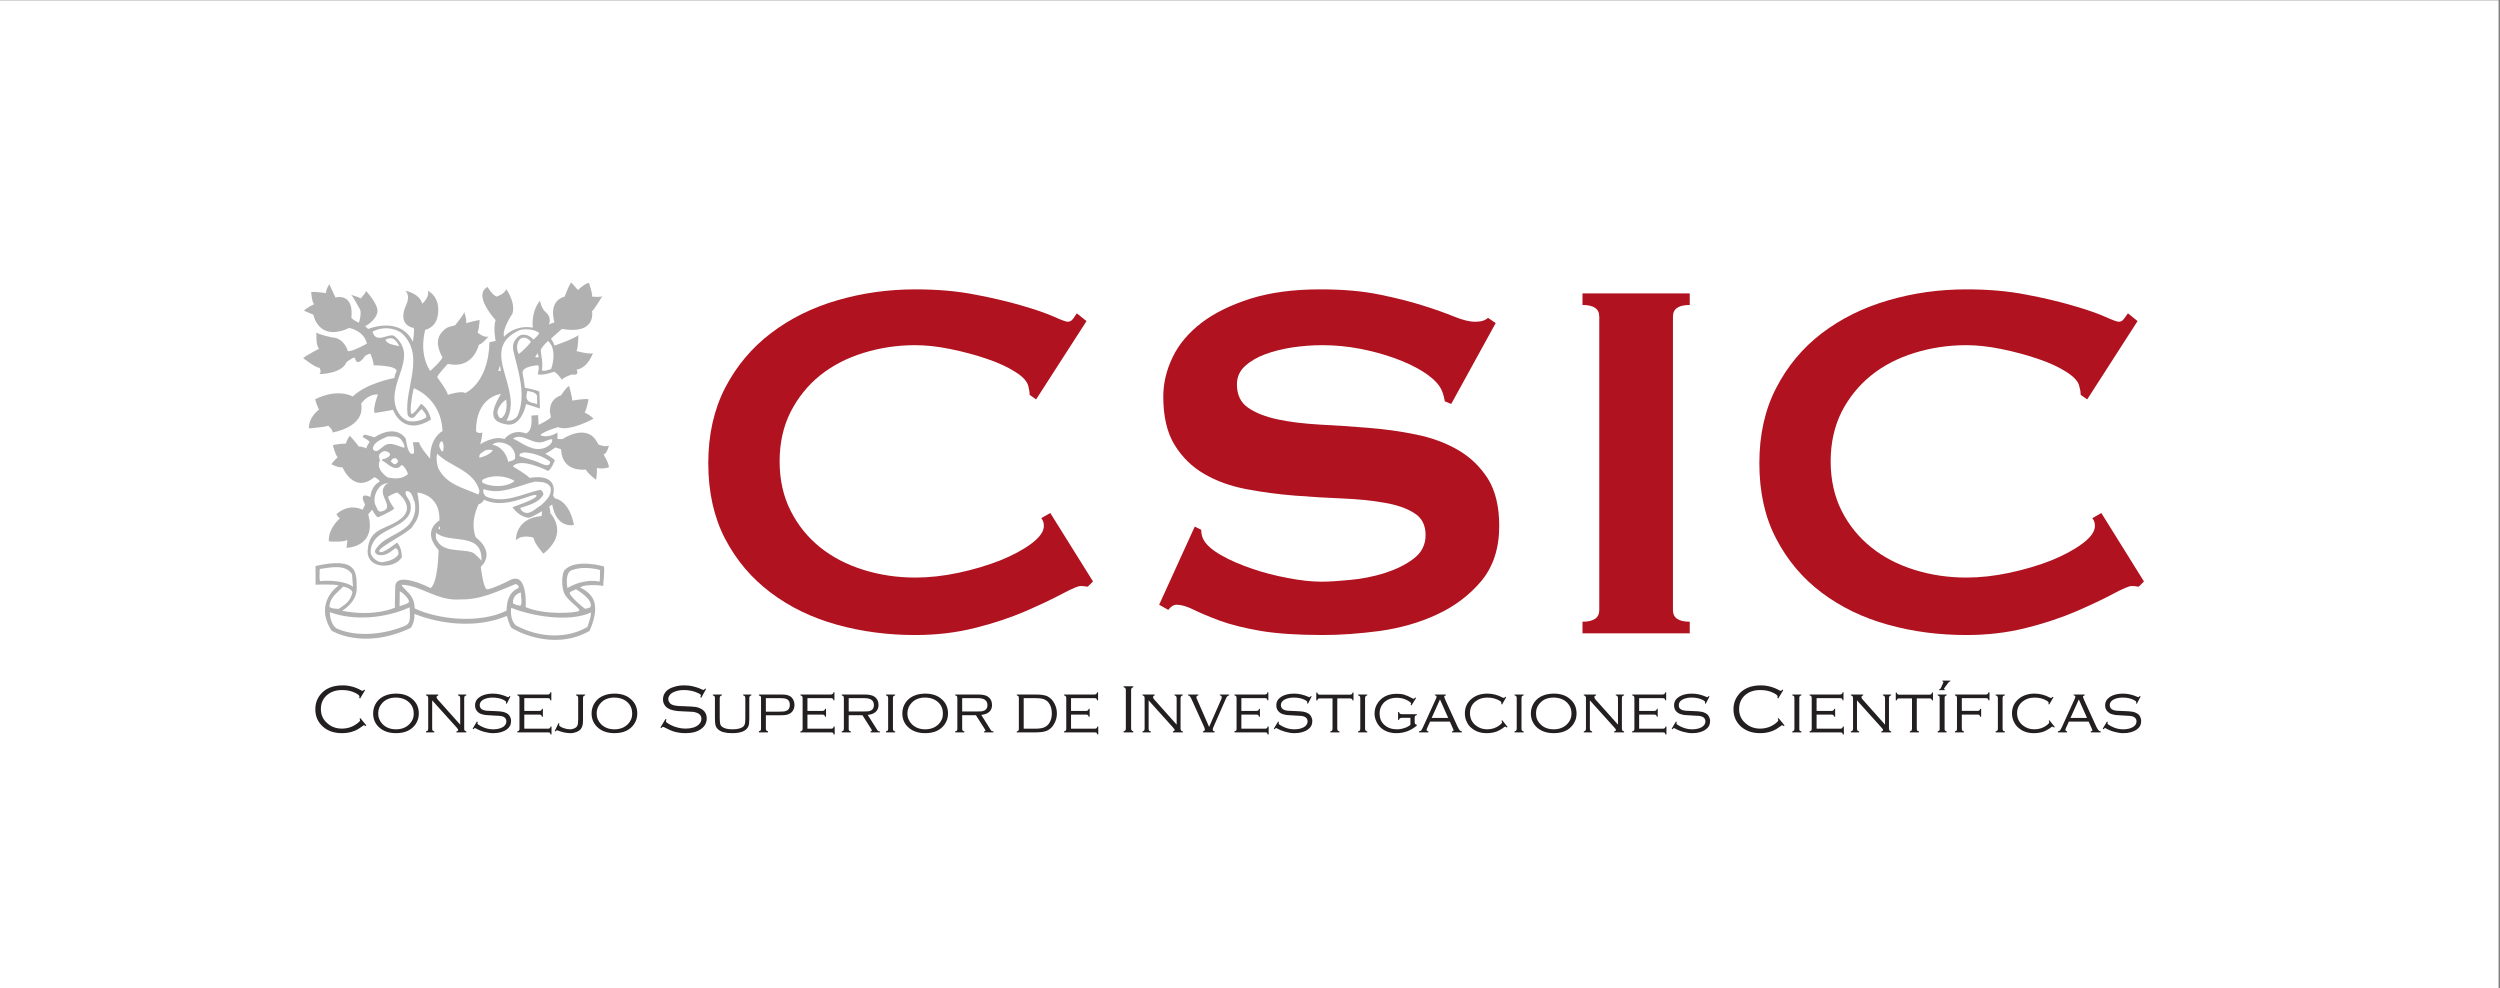 <?xml version="1.0" encoding="UTF-8" standalone="no"?>
<!-- Created with Inkscape (http://www.inkscape.org/) -->

<svg
   version="1.1"
   id="svg2"
   xml:space="preserve"
   width="2282.622"
   height="902.428"
   viewBox="0 0 2282.622 902.428"
   sodipodi:docname="csic.svg"
   inkscape:version="1.1.2 (b8e25be833, 2022-02-05)"
   xmlns:inkscape="http://www.inkscape.org/namespaces/inkscape"
   xmlns:sodipodi="http://sodipodi.sourceforge.net/DTD/sodipodi-0.dtd"
   xmlns="http://www.w3.org/2000/svg"
   xmlns:svg="http://www.w3.org/2000/svg"><rect x="0" y="0" width="2282.622" height="902.428" fill="#808080" stroke="none"/><defs
     id="defs6" /><sodipodi:namedview
     id="namedview4"
     pagecolor="#ffffff"
     bordercolor="#666666"
     borderopacity="1.0"
     inkscape:pageshadow="2"
     inkscape:pageopacity="0.0"
     inkscape:pagecheckerboard="0"
     showgrid="false"
     inkscape:zoom="0.59341372"
     inkscape:cx="1750.0438"
     inkscape:cy="531.66954"
     inkscape:window-width="864"
     inkscape:window-height="1474"
     inkscape:window-x="3065"
     inkscape:window-y="132"
     inkscape:window-maximized="1"
     inkscape:current-layer="g8" /><g
     id="g8"
     inkscape:groupmode="layer"
     inkscape:label="ink_ext_XXXXXX"
     transform="matrix(1.333,0,0,-1.333,-0.714,65.12)"><g
       id="g10"
       transform="matrix(1.39,0,0,1.39,-6.911,-630.262)"><path
         d="M 1236.58,1.641 H 5.355 V 488.402 H 1236.58 V 1.641"
         style="fill:#ffffff;fill-opacity:1;fill-rule:nonzero;stroke:none"
         id="path12" /><path
         d="m 185.258,148.477 -2.449,-4.102 -0.45,0.293 c 0.086,0.332 0.145,0.566 0.145,0.703 0,0.508 -0.723,1.055 -2.129,1.777 -1.953,0.977 -4.102,1.387 -6.406,1.387 -3.086,0 -5.625,-0.84 -7.559,-2.558 -1.98,-1.758 -2.937,-4.043 -2.937,-6.817 0,-2.754 1.004,-5.058 3.054,-6.894 1.985,-1.817 4.395,-2.735 7.325,-2.735 2.832,0 5.332,0.879 7.48,2.5 0.996,0.762 1.477,1.25 1.477,1.563 0,0.195 -0.09,0.449 -0.286,0.801 l 0.391,0.312 2.988,-3.613 -0.429,-0.332 c -0.313,0.312 -0.547,0.429 -0.762,0.429 -0.117,0 -0.34,-0.117 -0.625,-0.371 -1.035,-0.722 -1.863,-1.328 -2.547,-1.699 -0.695,-0.371 -1.398,-0.703 -2.207,-0.957 -1.66,-0.586 -3.488,-0.879 -5.449,-0.879 -3.86,0 -6.965,1.055 -9.348,3.164 -2.539,2.266 -3.789,5.098 -3.789,8.594 0,2.754 0.781,5.059 2.363,7.109 2.442,3.106 6.153,4.688 11.094,4.688 3.223,0 6.379,-0.84 9.426,-2.617 0.203,-0.078 0.34,-0.098 0.41,-0.098 0.145,0 0.418,0.156 0.781,0.625 l 0.438,-0.273"
         style="fill:#231f20;fill-opacity:1;fill-rule:nonzero;stroke:none"
         id="path14" /><path
         d="m 200.453,146.777 c 3.301,0 5.988,-0.839 8.027,-2.636 2.188,-1.797 3.262,-4.219 3.262,-7.227 0,-1.875 -0.527,-3.633 -1.59,-5.215 -2.011,-2.91 -5.246,-4.414 -9.679,-4.414 -3.301,0 -5.938,0.879 -7.989,2.578 -2.175,1.836 -3.261,4.239 -3.261,7.168 0,1.953 0.539,3.731 1.582,5.313 1.133,1.66 2.707,2.871 4.726,3.594 1.399,0.546 3.028,0.8 4.922,0.839 m 0,-1.953 c -2.723,0 -4.902,-0.801 -6.543,-2.48 -1.445,-1.485 -2.187,-3.242 -2.187,-5.313 0,-2.129 0.742,-3.867 2.187,-5.332 1.641,-1.64 3.828,-2.519 6.563,-2.519 2.773,0 4.961,0.879 6.582,2.519 1.457,1.465 2.187,3.164 2.187,5.215 0,2.188 -0.73,3.984 -2.187,5.43 -1.641,1.64 -3.848,2.441 -6.602,2.48"
         style="fill:#231f20;fill-opacity:1;fill-rule:nonzero;stroke:none"
         id="path16" /><path
         d="m 218.324,143.438 v -13.907 c 0,-0.41 0.078,-0.742 0.215,-0.957 0.137,-0.156 0.41,-0.351 0.84,-0.41 v -0.488 h -4.102 v 0.488 c 0.45,0.059 0.723,0.254 0.86,0.41 0.117,0.215 0.226,0.547 0.226,0.957 v 14.942 c 0,0.527 -0.109,0.84 -0.234,0.996 -0.149,0.176 -0.422,0.332 -0.852,0.469 v 0.39 h 6.075 v -0.39 c -0.567,-0.235 -0.879,-0.508 -0.879,-0.899 0,-0.332 0.207,-0.684 0.625,-1.211 l 11.035,-12.344 v 12.989 c 0,0.527 -0.098,0.84 -0.242,0.996 -0.149,0.176 -0.422,0.332 -0.852,0.469 v 0.39 h 4.121 v -0.39 c -0.418,-0.137 -0.703,-0.293 -0.84,-0.469 -0.136,-0.156 -0.215,-0.469 -0.215,-0.996 v -14.942 c 0,-0.41 0.079,-0.742 0.208,-0.957 0.136,-0.156 0.417,-0.351 0.847,-0.41 v -0.488 h -4.89 v 0.488 c 0.593,0.098 0.886,0.371 0.886,0.664 0,0.274 -0.273,0.664 -0.801,1.27 l -12.031,13.34"
         style="fill:#231f20;fill-opacity:1;fill-rule:nonzero;stroke:none"
         id="path18" /><path
         d="m 256.898,145.371 -1.835,-3.594 -0.391,0.176 c 0.039,0.332 0.07,0.567 0.07,0.684 0,0.254 -0.363,0.566 -1.086,0.976 -1.504,0.801 -3.367,1.211 -5.574,1.211 -1.769,0 -3.273,-0.332 -4.504,-0.976 -1.23,-0.684 -1.836,-1.621 -1.836,-2.793 0,-0.489 0.149,-1.016 0.461,-1.465 0.301,-0.391 0.711,-0.703 1.25,-0.879 0.516,-0.176 1.082,-0.293 1.699,-0.371 0.614,0 1.903,-0.117 3.914,-0.176 1.7,-0.059 2.969,-0.137 3.809,-0.312 0.859,-0.137 1.594,-0.43 2.207,-0.782 0.664,-0.312 1.172,-0.898 1.543,-1.582 0.391,-0.664 0.578,-1.425 0.578,-2.246 0,-1.758 -0.723,-3.105 -2.121,-4.121 -1.68,-1.211 -3.926,-1.836 -6.719,-1.836 -1.394,0 -2.82,0.254 -4.355,0.645 -1.524,0.41 -2.91,0.976 -4.207,1.738 -0.207,0.117 -0.332,0.156 -0.41,0.156 -0.168,0 -0.43,-0.195 -0.762,-0.625 l -0.363,0.293 2.089,3.535 0.43,-0.195 c -0.039,-0.176 -0.066,-0.254 -0.086,-0.293 -0.051,-0.195 -0.07,-0.312 -0.07,-0.469 0,-0.312 0.547,-0.742 1.699,-1.328 1.895,-1.015 3.887,-1.562 5.938,-1.562 1.875,0 3.457,0.332 4.707,0.996 0.578,0.293 1.066,0.762 1.406,1.25 0.344,0.566 0.527,1.113 0.527,1.699 0,0.488 -0.156,0.996 -0.449,1.426 -0.293,0.429 -0.703,0.683 -1.172,0.898 -0.469,0.176 -0.945,0.254 -1.543,0.352 -0.547,0.019 -1.601,0.117 -3.164,0.176 -1.836,0.078 -3.125,0.175 -3.926,0.253 -0.781,0.118 -1.531,0.274 -2.246,0.528 -0.859,0.312 -1.601,0.879 -2.117,1.582 -0.566,0.762 -0.832,1.621 -0.832,2.637 0,1.796 0.82,3.183 2.441,4.238 1.653,1.035 3.75,1.562 6.309,1.562 2.336,0 4.668,-0.527 7.012,-1.562 0.383,-0.176 0.586,-0.215 0.625,-0.215 0.176,0 0.39,0.176 0.625,0.625 l 0.429,-0.254"
         style="fill:#231f20;fill-opacity:1;fill-rule:nonzero;stroke:none"
         id="path20" /><path
         d="m 263.715,136.445 v -6.953 h 11.523 c 0.469,0 0.793,0.039 0.996,0.235 0.207,0.097 0.352,0.41 0.45,0.82 h 0.449 v -3.906 h -0.449 c -0.098,0.39 -0.243,0.664 -0.43,0.879 -0.195,0.078 -0.508,0.156 -0.996,0.156 h -14.981 v 0.488 c 0.43,0.059 0.723,0.254 0.86,0.41 0.136,0.215 0.195,0.547 0.195,0.957 v 14.942 c 0,0.527 -0.059,0.84 -0.203,0.996 -0.137,0.176 -0.422,0.332 -0.852,0.469 v 0.39 h 14.883 c 0.461,0 0.781,0.098 0.977,0.254 0.195,0.137 0.343,0.391 0.429,0.859 h 0.469 v -3.964 h -0.469 c -0.086,0.449 -0.234,0.722 -0.429,0.898 -0.196,0.098 -0.528,0.176 -0.977,0.176 h -11.445 v -6.309 h 7.277 c 0.457,0 0.801,0.098 1.004,0.215 0.176,0.156 0.332,0.43 0.43,0.82 h 0.449 v -3.906 h -0.449 c -0.098,0.449 -0.254,0.723 -0.457,0.859 -0.196,0.137 -0.528,0.215 -0.977,0.215 h -7.277"
         style="fill:#231f20;fill-opacity:1;fill-rule:nonzero;stroke:none"
         id="path22" /><path
         d="m 278.695,128.262 1.875,3.984 0.43,-0.215 c -0.098,-0.332 -0.137,-0.644 -0.137,-0.742 0,-0.215 0.098,-0.351 0.313,-0.527 0.547,-0.43 1.308,-0.84 2.246,-1.094 0.957,-0.273 1.894,-0.488 2.812,-0.488 0.821,0 1.575,0.215 2.219,0.508 0.633,0.273 1.082,0.683 1.367,1.23 0.301,0.488 0.45,1.582 0.45,3.145 v 10.41 c 0,0.527 -0.059,0.84 -0.207,0.996 -0.157,0.176 -0.45,0.332 -0.84,0.469 v 0.39 h 4.472 v -0.39 c -0.41,-0.137 -0.703,-0.293 -0.82,-0.469 -0.156,-0.156 -0.223,-0.469 -0.223,-0.996 v -10.879 c 0,-1.055 -0.089,-1.914 -0.265,-2.559 -0.176,-0.683 -0.449,-1.23 -0.84,-1.738 -0.527,-0.625 -1.238,-1.094 -2.137,-1.445 -0.918,-0.352 -1.887,-0.567 -2.961,-0.567 -0.879,0 -1.914,0.117 -3.086,0.332 -1.191,0.313 -2.168,0.606 -3.066,0.938 -0.164,0.097 -0.313,0.175 -0.438,0.175 -0.265,0 -0.507,-0.195 -0.734,-0.605 l -0.43,0.137"
         style="fill:#231f20;fill-opacity:1;fill-rule:nonzero;stroke:none"
         id="path24" /><path
         d="m 308.109,146.777 c 3.313,0 5.996,-0.839 8.02,-2.636 2.176,-1.797 3.269,-4.219 3.269,-7.227 0,-1.875 -0.527,-3.633 -1.601,-5.215 -2.012,-2.91 -5.234,-4.414 -9.656,-4.414 -3.293,0 -5.969,0.879 -7.981,2.578 -2.187,1.836 -3.281,4.239 -3.281,7.168 0,1.953 0.547,3.731 1.594,5.313 1.121,1.66 2.683,2.871 4.707,3.594 1.414,0.546 3.035,0.8 4.929,0.839 m 0,-1.953 c -2.734,0 -4.91,-0.801 -6.55,-2.48 -1.438,-1.485 -2.18,-3.242 -2.18,-5.313 0,-2.129 0.742,-3.867 2.18,-5.332 1.64,-1.64 3.836,-2.519 6.582,-2.519 2.742,0 4.941,0.879 6.582,2.519 1.453,1.465 2.168,3.164 2.168,5.215 0,2.188 -0.715,3.984 -2.168,5.43 -1.653,1.64 -3.86,2.441 -6.614,2.48"
         style="fill:#231f20;fill-opacity:1;fill-rule:nonzero;stroke:none"
         id="path26" /><path
         d="m 353.305,149.082 -2.383,-4.355 -0.469,0.273 c 0.195,0.488 0.293,0.781 0.293,0.938 0,0.312 -0.41,0.664 -1.23,1.035 -2.254,1.074 -4.61,1.562 -7.11,1.562 -2.051,0 -3.836,-0.371 -5.371,-1.133 -0.722,-0.371 -1.308,-0.82 -1.726,-1.464 -0.422,-0.606 -0.637,-1.231 -0.637,-1.895 0,-0.566 0.168,-1.094 0.5,-1.563 0.34,-0.527 0.75,-0.878 1.297,-1.132 0.625,-0.254 1.308,-0.489 2.129,-0.547 0.82,-0.137 2.148,-0.215 4.004,-0.235 2.558,-0.097 4.367,-0.214 5.468,-0.351 1.094,-0.176 1.973,-0.469 2.715,-0.899 1.875,-0.996 2.824,-2.617 2.824,-4.765 0,-2.051 -0.871,-3.789 -2.578,-5.059 -1.906,-1.484 -4.492,-2.207 -7.832,-2.207 -1.926,0 -3.586,0.235 -5.031,0.606 -1.445,0.332 -3.145,1.074 -5.145,2.148 -0.539,0.254 -0.871,0.391 -0.968,0.391 -0.164,0 -0.43,-0.235 -0.801,-0.606 l -0.449,0.274 2.5,4.16 0.488,-0.274 c -0.203,-0.41 -0.32,-0.703 -0.32,-0.859 0,-0.391 0.711,-0.898 2.136,-1.68 1.27,-0.683 2.493,-1.113 3.692,-1.406 1.172,-0.312 2.441,-0.508 3.828,-0.508 2.824,0 4.961,0.645 6.406,1.856 0.977,0.859 1.457,1.836 1.457,2.968 0,1.465 -0.82,2.52 -2.5,3.047 -0.519,0.215 -1.086,0.313 -1.633,0.391 -0.605,0.059 -2.187,0.117 -4.863,0.234 -1.914,0.039 -3.426,0.196 -4.512,0.43 -1.074,0.195 -2.031,0.527 -2.89,1.035 -0.801,0.43 -1.406,1.074 -1.864,1.856 -0.46,0.781 -0.675,1.679 -0.675,2.617 0,1.66 0.605,2.969 1.777,4.18 0.898,0.82 2.141,1.523 3.691,1.933 1.563,0.567 3.282,0.762 5.149,0.762 1.531,0 2.949,-0.176 4.226,-0.488 1.309,-0.313 2.805,-0.782 4.415,-1.563 0.39,-0.117 0.625,-0.215 0.722,-0.215 0.188,0 0.449,0.215 0.801,0.684 l 0.469,-0.176"
         style="fill:#231f20;fill-opacity:1;fill-rule:nonzero;stroke:none"
         id="path28" /><path
         d="m 360.023,144.473 v -9.61 c 0,-1.445 0.11,-2.5 0.235,-3.027 0.137,-0.547 0.461,-1.074 0.957,-1.406 0.988,-0.821 2.707,-1.25 5.098,-1.25 2.687,0 4.511,0.547 5.46,1.504 0.34,0.39 0.567,0.8 0.692,1.347 0.098,0.567 0.168,1.504 0.168,2.832 v 9.61 c 0,0.507 -0.09,0.82 -0.227,0.996 -0.136,0.176 -0.41,0.332 -0.847,0.469 v 0.39 h 4.089 v -0.39 c -0.398,-0.137 -0.683,-0.293 -0.808,-0.469 -0.168,-0.156 -0.246,-0.469 -0.246,-0.996 v -10.059 c 0,-1.738 -0.137,-2.949 -0.41,-3.652 -0.489,-1.192 -1.395,-2.032 -2.684,-2.598 -1.309,-0.586 -3.098,-0.879 -5.371,-0.879 -3.274,0 -5.547,0.625 -6.867,1.836 -0.645,0.586 -1.055,1.231 -1.289,1.953 -0.176,0.664 -0.313,1.817 -0.313,3.34 v 10.059 c 0,0.527 -0.047,0.84 -0.195,0.996 -0.156,0.176 -0.449,0.332 -0.86,0.469 v 0.39 h 4.493 v -0.39 c -0.43,-0.137 -0.703,-0.293 -0.84,-0.469 -0.125,-0.176 -0.235,-0.489 -0.235,-0.996"
         style="fill:#231f20;fill-opacity:1;fill-rule:nonzero;stroke:none"
         id="path30" /><path
         d="m 382.758,136.113 v -6.679 c 0,-0.332 0.078,-0.567 0.234,-0.782 0.137,-0.156 0.391,-0.312 0.781,-0.429 v -0.547 h -4.453 v 0.547 c 0.403,0.117 0.684,0.273 0.84,0.429 0.149,0.215 0.215,0.45 0.215,0.782 v 15.293 c 0,0.312 -0.066,0.586 -0.215,0.742 -0.176,0.176 -0.437,0.293 -0.84,0.41 v 0.449 h 10.332 c 1.36,0 2.383,-0.039 3.118,-0.137 0.683,-0.156 1.316,-0.371 1.902,-0.703 0.683,-0.429 1.191,-0.996 1.582,-1.758 0.391,-0.761 0.598,-1.601 0.598,-2.539 0,-0.898 -0.207,-1.738 -0.579,-2.461 -0.39,-0.742 -0.918,-1.328 -1.621,-1.738 -0.566,-0.351 -1.211,-0.566 -1.933,-0.703 -0.684,-0.137 -1.719,-0.176 -3.067,-0.176 z m 0,1.778 h 6.574 c 1.16,0 2.07,0.078 2.606,0.136 0.566,0.118 1.035,0.313 1.464,0.567 0.782,0.508 1.153,1.386 1.153,2.636 0,1.25 -0.371,2.129 -1.153,2.637 -0.429,0.235 -0.898,0.488 -1.453,0.528 -0.539,0.097 -1.437,0.156 -2.617,0.156 h -6.574 v -6.66"
         style="fill:#231f20;fill-opacity:1;fill-rule:nonzero;stroke:none"
         id="path32" /><path
         d="m 403.246,136.445 v -6.953 h 11.516 c 0.476,0 0.801,0.039 1.004,0.235 0.187,0.097 0.332,0.41 0.429,0.82 h 0.469 v -3.906 h -0.469 c -0.097,0.39 -0.242,0.664 -0.429,0.879 -0.203,0.078 -0.528,0.156 -1.004,0.156 h -14.981 v 0.488 c 0.449,0.059 0.731,0.254 0.86,0.41 0.144,0.215 0.222,0.547 0.222,0.957 v 14.942 c 0,0.527 -0.078,0.84 -0.234,0.996 -0.137,0.176 -0.418,0.332 -0.848,0.469 v 0.39 h 14.871 c 0.481,0 0.801,0.098 0.977,0.254 0.195,0.137 0.363,0.391 0.469,0.859 h 0.441 v -3.964 h -0.441 c -0.106,0.449 -0.274,0.722 -0.469,0.898 -0.176,0.098 -0.496,0.176 -0.977,0.176 h -11.406 v -6.309 h 7.266 c 0.461,0 0.761,0.098 0.968,0.215 0.204,0.156 0.36,0.43 0.458,0.82 h 0.468 v -3.906 h -0.468 c -0.098,0.449 -0.254,0.723 -0.458,0.859 -0.207,0.137 -0.507,0.215 -0.968,0.215 h -7.266"
         style="fill:#231f20;fill-opacity:1;fill-rule:nonzero;stroke:none"
         id="path34" /><path
         d="m 423.578,136.152 v -6.621 c 0,-0.41 0.039,-0.742 0.176,-0.957 0.168,-0.156 0.469,-0.351 0.859,-0.41 v -0.488 h -4.472 v 0.488 c 0.429,0.059 0.703,0.254 0.851,0.41 0.117,0.215 0.203,0.547 0.203,0.957 v 14.942 c 0,0.527 -0.097,0.84 -0.234,0.996 -0.156,0.176 -0.418,0.332 -0.82,0.469 v 0.39 h 11.035 c 1.269,0 2.297,-0.058 3.086,-0.254 0.801,-0.136 1.523,-0.449 2.07,-0.859 1.309,-0.918 1.953,-2.285 1.953,-4.043 0,-1.426 -0.476,-2.52 -1.375,-3.359 -0.89,-0.84 -2.219,-1.368 -3.957,-1.524 l 4.688,-7.422 c 0.168,-0.273 0.332,-0.39 0.48,-0.527 0.164,-0.117 0.457,-0.137 0.84,-0.176 v -0.488 h -4.609 v 0.488 c 0.457,0.059 0.652,0.195 0.652,0.391 0,0.136 -0.125,0.371 -0.371,0.84 l -4.297,6.757 z m 0,1.817 h 7.082 c 1.153,0 2,0.058 2.586,0.078 0.547,0.117 1.055,0.293 1.426,0.488 0.898,0.488 1.328,1.367 1.328,2.559 0,1.152 -0.398,2.051 -1.23,2.636 -0.743,0.567 -2.02,0.821 -3.848,0.821 h -7.344 v -6.582"
         style="fill:#231f20;fill-opacity:1;fill-rule:nonzero;stroke:none"
         id="path36" /><path
         d="m 443.012,129.531 v 14.942 c 0,0.527 -0.059,0.84 -0.203,0.996 -0.149,0.176 -0.43,0.332 -0.871,0.469 v 0.39 h 4.531 v -0.39 c -0.449,-0.137 -0.723,-0.293 -0.86,-0.469 -0.136,-0.156 -0.234,-0.469 -0.234,-0.996 v -14.942 c 0,-0.41 0.098,-0.742 0.234,-0.957 0.137,-0.156 0.411,-0.351 0.86,-0.41 v -0.488 h -4.531 v 0.488 c 0.441,0.059 0.722,0.254 0.871,0.41 0.144,0.215 0.203,0.547 0.203,0.957"
         style="fill:#231f20;fill-opacity:1;fill-rule:nonzero;stroke:none"
         id="path38" /><path
         d="m 461.234,146.777 c 3.321,0 6.016,-0.839 8.039,-2.636 2.157,-1.797 3.25,-4.219 3.25,-7.227 0,-1.875 -0.527,-3.633 -1.601,-5.215 -2.012,-2.91 -5.215,-4.414 -9.649,-4.414 -3.3,0 -5.957,0.879 -7.988,2.578 -2.187,1.836 -3.281,4.239 -3.281,7.168 0,1.953 0.547,3.731 1.601,5.313 1.114,1.66 2.708,2.871 4.708,3.594 1.386,0.546 3.046,0.8 4.921,0.839 m 0,-1.953 c -2.714,0 -4.882,-0.801 -6.531,-2.48 -1.437,-1.485 -2.199,-3.242 -2.199,-5.313 0,-2.129 0.762,-3.867 2.199,-5.332 1.649,-1.64 3.848,-2.519 6.57,-2.519 2.735,0 4.942,0.879 6.582,2.519 1.458,1.465 2.149,3.164 2.149,5.215 0,2.188 -0.691,3.984 -2.149,5.43 -1.66,1.64 -3.855,2.441 -6.621,2.48"
         style="fill:#231f20;fill-opacity:1;fill-rule:nonzero;stroke:none"
         id="path40" /><path
         d="m 479.496,136.152 v -6.621 c 0,-0.41 0.078,-0.742 0.227,-0.957 0.136,-0.156 0.418,-0.351 0.859,-0.41 v -0.488 h -4.523 v 0.488 c 0.429,0.059 0.734,0.254 0.859,0.41 0.137,0.215 0.195,0.547 0.195,0.957 v 14.942 c 0,0.527 -0.058,0.84 -0.195,0.996 -0.137,0.176 -0.43,0.332 -0.859,0.469 v 0.39 h 11.074 c 1.25,0 2.285,-0.058 3.078,-0.254 0.801,-0.136 1.473,-0.449 2.051,-0.859 1.297,-0.918 1.941,-2.285 1.941,-4.043 0,-1.426 -0.449,-2.52 -1.328,-3.359 -0.926,-0.84 -2.227,-1.368 -3.965,-1.524 l 4.649,-7.422 c 0.175,-0.273 0.351,-0.39 0.488,-0.527 0.176,-0.117 0.469,-0.137 0.879,-0.176 v -0.488 h -4.629 v 0.488 c 0.449,0.059 0.656,0.195 0.656,0.391 0,0.136 -0.129,0.371 -0.39,0.84 l -4.309,6.757 z m 0,1.817 h 7.09 c 1.144,0 2.012,0.058 2.578,0.078 0.578,0.117 1.047,0.293 1.465,0.488 0.851,0.488 1.32,1.367 1.32,2.559 0,1.152 -0.41,2.051 -1.261,2.636 -0.723,0.567 -2.012,0.821 -3.829,0.821 h -7.363 v -6.582"
         style="fill:#231f20;fill-opacity:1;fill-rule:nonzero;stroke:none"
         id="path42" /><path
         d="m 507.426,129.531 v 14.942 c 0,0.507 -0.059,0.82 -0.184,0.996 -0.129,0.176 -0.429,0.332 -0.859,0.469 v 0.39 h 9.402 c 2.52,0 4.426,-0.293 5.656,-0.84 1.532,-0.761 2.723,-2.011 3.582,-3.691 0.762,-1.504 1.153,-3.106 1.153,-4.766 0,-1.992 -0.496,-3.769 -1.524,-5.429 -0.839,-1.446 -1.941,-2.422 -3.269,-3.047 -1.32,-0.606 -3.195,-0.879 -5.598,-0.879 h -9.402 v 0.488 c 0.43,0.059 0.73,0.254 0.859,0.41 0.125,0.215 0.184,0.547 0.184,0.957 m 2.383,-0.039 h 5.851 c 2.215,0 3.836,0.332 4.871,0.938 1.094,0.644 1.953,1.64 2.52,3.086 0.422,1.035 0.625,2.246 0.625,3.515 0,2.246 -0.594,4.102 -1.738,5.469 -0.665,0.742 -1.446,1.27 -2.403,1.582 -0.957,0.313 -2.246,0.469 -3.875,0.469 h -5.851 v -15.059"
         style="fill:#231f20;fill-opacity:1;fill-rule:nonzero;stroke:none"
         id="path44" /><path
         d="m 533.141,136.445 v -6.953 h 11.531 c 0.48,0 0.801,0.039 0.996,0.235 0.195,0.097 0.352,0.41 0.449,0.82 h 0.442 v -3.906 h -0.442 c -0.097,0.39 -0.254,0.664 -0.429,0.879 -0.196,0.078 -0.528,0.156 -1.016,0.156 h -14.981 v 0.488 c 0.469,0.059 0.743,0.254 0.879,0.41 0.129,0.215 0.215,0.547 0.215,0.957 v 14.942 c 0,0.527 -0.086,0.84 -0.234,0.996 -0.137,0.176 -0.391,0.332 -0.86,0.469 v 0.39 h 14.883 c 0.469,0 0.801,0.098 0.969,0.254 0.223,0.137 0.34,0.391 0.469,0.859 h 0.449 v -3.964 h -0.449 c -0.129,0.449 -0.246,0.722 -0.469,0.898 -0.168,0.098 -0.52,0.176 -0.969,0.176 h -11.433 v -6.309 h 7.273 c 0.449,0 0.781,0.098 0.996,0.215 0.195,0.156 0.332,0.43 0.43,0.82 h 0.48 v -3.906 h -0.48 c -0.098,0.449 -0.235,0.723 -0.438,0.859 -0.226,0.137 -0.539,0.215 -0.988,0.215 h -7.273"
         style="fill:#231f20;fill-opacity:1;fill-rule:nonzero;stroke:none"
         id="path46" /><path
         d="m 560.141,129.688 v 18.789 c 0,0.449 -0.098,0.781 -0.235,0.937 -0.125,0.274 -0.39,0.371 -0.867,0.508 v 0.488 h 4.774 v -0.488 c -0.43,-0.156 -0.704,-0.254 -0.821,-0.508 -0.183,-0.156 -0.254,-0.488 -0.254,-0.937 v -18.789 c 0,-0.508 0.071,-0.821 0.235,-1.016 0.129,-0.176 0.39,-0.332 0.84,-0.449 v -0.547 h -4.774 v 0.547 c 0.496,0.117 0.762,0.273 0.887,0.449 0.137,0.195 0.215,0.508 0.215,1.016"
         style="fill:#231f20;fill-opacity:1;fill-rule:nonzero;stroke:none"
         id="path48" /><path
         d="m 571.371,143.438 v -13.907 c 0,-0.41 0.098,-0.742 0.188,-0.957 0.164,-0.156 0.457,-0.351 0.886,-0.41 v -0.488 h -4.101 v 0.488 c 0.41,0.059 0.703,0.254 0.82,0.41 0.137,0.215 0.227,0.547 0.227,0.957 v 14.942 c 0,0.527 -0.09,0.84 -0.227,0.996 -0.144,0.176 -0.41,0.332 -0.82,0.469 v 0.39 h 6.015 v -0.39 c -0.546,-0.235 -0.82,-0.508 -0.82,-0.899 0,-0.332 0.176,-0.684 0.645,-1.211 l 10.996,-12.344 v 12.989 c 0,0.527 -0.098,0.84 -0.254,0.996 -0.137,0.176 -0.41,0.332 -0.821,0.469 v 0.39 h 4.114 v -0.39 c -0.461,-0.137 -0.735,-0.293 -0.852,-0.469 -0.156,-0.156 -0.254,-0.469 -0.254,-0.996 v -14.942 c 0,-0.41 0.098,-0.742 0.254,-0.957 0.098,-0.156 0.391,-0.351 0.852,-0.41 v -0.488 h -4.875 v 0.488 c 0.578,0.098 0.859,0.371 0.859,0.664 0,0.274 -0.242,0.664 -0.82,1.27 l -12.012,13.34"
         style="fill:#231f20;fill-opacity:1;fill-rule:nonzero;stroke:none"
         id="path50" /><path
         d="m 601.176,130.352 5.996,13.691 c 0.168,0.352 0.254,0.664 0.254,0.957 0,0.508 -0.332,0.82 -0.977,0.938 v 0.39 h 4.629 v -0.39 c -0.496,-0.157 -0.848,-0.313 -1.074,-0.625 -0.184,-0.274 -0.508,-0.899 -0.945,-1.895 l -5.696,-12.969 c -0.293,-0.625 -0.41,-1.054 -0.41,-1.347 0,-0.547 0.332,-0.879 0.938,-0.938 v -0.488 h -5.75 v 0.488 c 0.593,0.078 0.925,0.391 0.925,0.938 0,0.293 -0.105,0.722 -0.39,1.347 l -5.879,12.969 c -0.449,0.996 -0.762,1.641 -1.004,1.914 -0.227,0.293 -0.578,0.449 -1.008,0.606 v 0.39 h 5.117 v -0.39 c -0.664,-0.137 -0.976,-0.43 -0.976,-0.938 0,-0.273 0.078,-0.605 0.265,-0.957 l 5.985,-13.691"
         style="fill:#231f20;fill-opacity:1;fill-rule:nonzero;stroke:none"
         id="path52" /><path
         d="m 617.074,136.445 v -6.953 h 11.582 c 0.449,0 0.774,0.039 0.938,0.235 0.215,0.097 0.351,0.41 0.465,0.82 h 0.468 v -3.906 h -0.468 c -0.114,0.39 -0.25,0.664 -0.465,0.879 -0.164,0.078 -0.469,0.156 -0.938,0.156 h -15 v 0.488 c 0.41,0.059 0.696,0.254 0.86,0.41 0.097,0.215 0.195,0.547 0.195,0.957 v 14.942 c 0,0.527 -0.098,0.84 -0.215,0.996 -0.164,0.176 -0.437,0.332 -0.84,0.469 v 0.39 h 14.856 c 0.457,0 0.781,0.098 1.004,0.254 0.156,0.137 0.332,0.391 0.41,0.859 h 0.445 v -3.964 h -0.445 c -0.078,0.449 -0.254,0.722 -0.41,0.898 -0.223,0.098 -0.547,0.176 -1.016,0.176 h -11.426 v -6.309 h 7.297 c 0.469,0 0.809,0.098 0.984,0.215 0.176,0.156 0.325,0.43 0.469,0.82 h 0.391 v -3.906 h -0.391 c -0.144,0.449 -0.293,0.723 -0.508,0.859 -0.156,0.137 -0.476,0.215 -0.945,0.215 h -7.297"
         style="fill:#231f20;fill-opacity:1;fill-rule:nonzero;stroke:none"
         id="path54" /><path
         d="m 651.719,145.371 -1.836,-3.594 -0.371,0.176 c 0.039,0.332 0.039,0.567 0.039,0.684 0,0.254 -0.332,0.566 -1.055,0.976 -1.523,0.801 -3.398,1.211 -5.605,1.211 -1.778,0 -3.262,-0.332 -4.512,-0.976 -1.231,-0.684 -1.836,-1.621 -1.836,-2.793 0,-0.489 0.156,-1.016 0.469,-1.465 0.312,-0.391 0.722,-0.703 1.269,-0.879 0.508,-0.176 1.074,-0.293 1.66,-0.371 0.606,0 1.934,-0.117 3.946,-0.176 1.66,-0.059 2.929,-0.137 3.808,-0.312 0.86,-0.137 1.582,-0.43 2.207,-0.782 0.645,-0.312 1.172,-0.898 1.563,-1.582 0.351,-0.664 0.566,-1.425 0.566,-2.246 0,-1.758 -0.703,-3.105 -2.129,-4.121 -1.679,-1.211 -3.925,-1.836 -6.718,-1.836 -1.407,0 -2.852,0.254 -4.356,0.645 -1.504,0.41 -2.91,0.976 -4.238,1.738 -0.156,0.117 -0.293,0.156 -0.41,0.156 -0.157,0 -0.41,-0.195 -0.723,-0.625 l -0.391,0.293 2.129,3.535 0.391,-0.195 c -0.039,-0.176 -0.039,-0.254 -0.059,-0.293 -0.058,-0.195 -0.097,-0.312 -0.097,-0.469 0,-0.312 0.566,-0.742 1.699,-1.328 1.934,-1.015 3.906,-1.562 5.937,-1.562 1.895,0 3.438,0.332 4.668,0.996 0.606,0.293 1.133,0.762 1.465,1.25 0.352,0.566 0.528,1.113 0.528,1.699 0,0.488 -0.157,0.996 -0.45,1.426 -0.312,0.429 -0.664,0.683 -1.211,0.898 -0.41,0.176 -0.957,0.254 -1.503,0.352 -0.547,0.019 -1.622,0.117 -3.184,0.176 -1.816,0.078 -3.125,0.175 -3.906,0.253 -0.801,0.118 -1.524,0.274 -2.227,0.528 -0.879,0.312 -1.601,0.879 -2.129,1.582 -0.566,0.762 -0.82,1.621 -0.82,2.637 0,1.796 0.781,3.183 2.402,4.238 1.641,1.035 3.77,1.562 6.328,1.562 2.344,0 4.668,-0.527 7.012,-1.562 0.371,-0.176 0.547,-0.215 0.625,-0.215 0.156,0 0.41,0.176 0.645,0.625 l 0.41,-0.254"
         style="fill:#231f20;fill-opacity:1;fill-rule:nonzero;stroke:none"
         id="path56" /><path
         d="m 664.336,144.414 v -14.883 c 0,-0.41 0.098,-0.742 0.234,-0.957 0.137,-0.156 0.41,-0.351 0.84,-0.41 v -0.488 h -4.512 v 0.488 c 0.43,0.059 0.723,0.254 0.879,0.41 0.118,0.215 0.215,0.547 0.215,0.957 v 14.883 h -6.152 c -0.41,0 -0.762,-0.039 -0.918,-0.195 -0.234,-0.137 -0.352,-0.43 -0.449,-0.801 h -0.489 v 3.887 h 0.489 c 0.097,-0.41 0.215,-0.703 0.449,-0.821 0.156,-0.195 0.508,-0.234 0.918,-0.234 h 14.609 c 0.449,0 0.801,0.039 0.977,0.234 0.215,0.118 0.351,0.411 0.469,0.821 h 0.429 v -3.887 h -0.429 c -0.118,0.371 -0.274,0.664 -0.469,0.801 -0.196,0.156 -0.528,0.195 -0.977,0.195 h -6.113"
         style="fill:#231f20;fill-opacity:1;fill-rule:nonzero;stroke:none"
         id="path58" /><path
         d="m 675.664,129.531 v 14.942 c 0,0.527 -0.098,0.84 -0.215,0.996 -0.176,0.176 -0.449,0.332 -0.859,0.469 v 0.39 h 4.531 v -0.39 c -0.449,-0.137 -0.762,-0.293 -0.84,-0.469 -0.176,-0.156 -0.254,-0.469 -0.254,-0.996 v -14.942 c 0,-0.41 0.078,-0.742 0.254,-0.957 0.078,-0.156 0.391,-0.351 0.84,-0.41 v -0.488 h -4.531 v 0.488 c 0.41,0.059 0.683,0.254 0.859,0.41 0.117,0.215 0.215,0.547 0.215,0.957"
         style="fill:#231f20;fill-opacity:1;fill-rule:nonzero;stroke:none"
         id="path60" /><path
         d="m 703.184,144.629 -2.305,-3.691 -0.391,0.234 c 0.137,0.391 0.215,0.664 0.215,0.762 0,0.293 -0.566,0.781 -1.582,1.386 -1.738,0.977 -3.574,1.407 -5.469,1.407 -2.422,0 -4.336,-0.645 -5.918,-1.973 -1.699,-1.524 -2.539,-3.477 -2.539,-5.84 0,-2.246 0.723,-4.082 2.305,-5.527 1.602,-1.465 3.691,-2.207 6.23,-2.207 1.27,0 2.54,0.234 3.711,0.644 1.153,0.332 2.149,0.899 2.93,1.563 v 3.457 h -4.199 c -0.469,0 -0.82,-0.059 -0.957,-0.235 -0.215,-0.136 -0.371,-0.39 -0.488,-0.82 h -0.43 v 3.926 h 0.43 c 0.117,-0.43 0.273,-0.703 0.488,-0.84 0.137,-0.156 0.488,-0.234 0.957,-0.234 h 7.363 v -0.45 c -0.43,-0.058 -0.683,-0.214 -0.859,-0.41 -0.117,-0.234 -0.215,-0.566 -0.215,-0.996 v -1.933 c 0,-0.508 0.098,-0.821 0.215,-0.977 0.176,-0.215 0.429,-0.391 0.859,-0.488 v -0.352 c -2.871,-2.48 -6.25,-3.75 -10.117,-3.75 -2.969,0 -5.43,0.84 -7.363,2.442 -1.075,0.898 -1.836,1.953 -2.403,3.164 -0.644,1.347 -0.957,2.656 -0.957,4.082 0,2.09 0.625,3.984 1.895,5.644 1.113,1.485 2.578,2.598 4.453,3.321 1.426,0.488 2.93,0.742 4.531,0.742 1.387,0 2.637,-0.098 3.789,-0.45 1.114,-0.351 2.481,-0.937 4.082,-1.835 0.235,-0.118 0.45,-0.196 0.528,-0.196 0.117,0 0.41,0.215 0.8,0.664 l 0.411,-0.234"
         style="fill:#231f20;fill-opacity:1;fill-rule:nonzero;stroke:none"
         id="path62" /><path
         d="m 719.824,132.969 h -9.765 l -1.426,-3.145 c -0.156,-0.39 -0.293,-0.683 -0.293,-0.918 0,-0.351 0.312,-0.625 0.879,-0.742 v -0.488 h -4.59 v 0.488 c 0.488,0.059 0.801,0.215 1.074,0.488 0.215,0.254 0.508,0.821 0.86,1.543 l 6.152,13.496 c 0.351,0.704 0.566,1.25 0.566,1.524 0,0.41 -0.273,0.625 -0.859,0.723 v 0.39 h 5.41 v -0.39 c -0.527,-0.157 -0.801,-0.372 -0.801,-0.723 0,-0.215 0.215,-0.82 0.664,-1.797 l 5.938,-12.969 c 0.39,-0.801 0.742,-1.386 1.015,-1.699 0.293,-0.332 0.665,-0.527 1.075,-0.586 v -0.488 h -4.864 v 0.488 c 0.547,0.059 0.782,0.313 0.782,0.566 0,0.137 -0.118,0.45 -0.43,1.094 z m -0.82,1.816 -4.063,9.121 -4.101,-9.121 z"
         style="fill:#231f20;fill-opacity:1;fill-rule:nonzero;stroke:none"
         id="path64" /><path
         d="m 747.578,145 -2.051,-3.613 -0.371,0.234 c 0.059,0.293 0.059,0.508 0.059,0.703 0,0.215 -0.215,0.469 -0.645,0.801 -1.797,1.133 -3.867,1.699 -6.308,1.699 -2.364,0 -4.317,-0.664 -5.918,-1.972 -1.758,-1.426 -2.617,-3.34 -2.617,-5.684 0,-2.578 0.976,-4.609 2.91,-6.113 1.543,-1.231 3.437,-1.875 5.566,-1.875 2.363,0 4.492,0.722 6.309,2.168 0.703,0.566 1.015,0.976 1.015,1.211 0,0.175 -0.058,0.468 -0.312,0.859 l 0.41,0.215 2.637,-3.281 -0.371,-0.313 c -0.411,0.332 -0.664,0.488 -0.801,0.488 -0.098,0 -0.293,-0.078 -0.41,-0.175 -1.407,-1.114 -2.715,-1.856 -4.121,-2.364 -1.387,-0.449 -2.95,-0.703 -4.61,-0.703 -2.988,0 -5.39,0.84 -7.324,2.422 -0.996,0.742 -1.797,1.699 -2.324,2.832 -0.781,1.387 -1.094,2.91 -1.094,4.531 0,3.047 1.172,5.489 3.555,7.344 1.992,1.563 4.492,2.363 7.5,2.363 2.656,0 5.234,-0.664 7.617,-2.011 0.273,-0.078 0.41,-0.098 0.547,-0.098 0.215,0 0.469,0.137 0.722,0.547 l 0.43,-0.215"
         style="fill:#231f20;fill-opacity:1;fill-rule:nonzero;stroke:none"
         id="path66" /><path
         d="m 752.754,129.531 v 14.942 c 0,0.527 -0.059,0.84 -0.254,0.996 -0.098,0.176 -0.391,0.332 -0.82,0.469 v 0.39 h 4.511 v -0.39 c -0.429,-0.137 -0.703,-0.293 -0.878,-0.469 -0.098,-0.156 -0.196,-0.469 -0.196,-0.996 v -14.942 c 0,-0.41 0.098,-0.742 0.196,-0.957 0.175,-0.156 0.449,-0.351 0.878,-0.41 v -0.488 h -4.511 v 0.488 c 0.429,0.059 0.722,0.254 0.82,0.41 0.195,0.215 0.254,0.547 0.254,0.957"
         style="fill:#231f20;fill-opacity:1;fill-rule:nonzero;stroke:none"
         id="path68" /><path
         d="m 770.977,146.777 c 3.3,0 5.996,-0.839 8.007,-2.636 2.207,-1.797 3.262,-4.219 3.262,-7.227 0,-1.875 -0.508,-3.633 -1.601,-5.215 -1.973,-2.91 -5.196,-4.414 -9.629,-4.414 -3.321,0 -5.977,0.879 -8.028,2.578 -2.148,1.836 -3.261,4.239 -3.261,7.168 0,1.953 0.566,3.731 1.582,5.313 1.152,1.66 2.734,2.871 4.726,3.594 1.387,0.546 3.067,0.8 4.942,0.839 m 0,-1.953 c -2.715,0 -4.942,-0.801 -6.524,-2.48 -1.504,-1.485 -2.187,-3.242 -2.187,-5.313 0,-2.129 0.683,-3.867 2.187,-5.332 1.582,-1.64 3.809,-2.519 6.563,-2.519 2.695,0 4.882,0.879 6.562,2.519 1.426,1.465 2.168,3.164 2.168,5.215 0,2.188 -0.742,3.984 -2.168,5.43 -1.68,1.64 -3.887,2.441 -6.601,2.48"
         style="fill:#231f20;fill-opacity:1;fill-rule:nonzero;stroke:none"
         id="path70" /><path
         d="m 788.809,143.438 v -13.907 c 0,-0.41 0.117,-0.742 0.254,-0.957 0.097,-0.156 0.39,-0.351 0.859,-0.41 v -0.488 h -4.121 v 0.488 c 0.429,0.059 0.722,0.254 0.82,0.41 0.176,0.215 0.254,0.547 0.254,0.957 v 14.942 c 0,0.527 -0.078,0.84 -0.254,0.996 -0.117,0.176 -0.391,0.332 -0.82,0.469 v 0.39 h 6.054 v -0.39 c -0.566,-0.235 -0.859,-0.508 -0.859,-0.899 0,-0.332 0.215,-0.684 0.625,-1.211 l 11.035,-12.344 v 12.989 c 0,0.527 -0.097,0.84 -0.254,0.996 -0.117,0.176 -0.39,0.332 -0.839,0.469 v 0.39 h 4.101 v -0.39 c -0.449,-0.137 -0.723,-0.293 -0.801,-0.469 -0.215,-0.156 -0.273,-0.469 -0.273,-0.996 v -14.942 c 0,-0.41 0.058,-0.742 0.254,-0.957 0.078,-0.156 0.371,-0.351 0.82,-0.41 v -0.488 h -4.883 v 0.488 c 0.625,0.098 0.879,0.371 0.879,0.664 0,0.274 -0.254,0.664 -0.82,1.27 l -12.031,13.34"
         style="fill:#231f20;fill-opacity:1;fill-rule:nonzero;stroke:none"
         id="path72" /><path
         d="m 813.086,136.445 v -6.953 h 11.562 c 0.43,0 0.762,0.039 1.016,0.235 0.156,0.097 0.332,0.41 0.41,0.82 h 0.469 v -3.906 h -0.469 c -0.078,0.39 -0.234,0.664 -0.41,0.879 -0.234,0.078 -0.547,0.156 -0.996,0.156 h -15.02 v 0.488 c 0.469,0.059 0.743,0.254 0.899,0.41 0.117,0.215 0.195,0.547 0.195,0.957 v 14.942 c 0,0.527 -0.097,0.84 -0.215,0.996 -0.156,0.176 -0.449,0.332 -0.879,0.469 v 0.39 h 14.883 c 0.469,0 0.821,0.098 0.996,0.254 0.196,0.137 0.313,0.391 0.469,0.859 h 0.41 v -3.964 h -0.41 c -0.156,0.449 -0.273,0.722 -0.469,0.898 -0.175,0.098 -0.527,0.176 -0.996,0.176 h -11.445 v -6.309 h 7.285 c 0.488,0 0.82,0.098 0.996,0.215 0.235,0.156 0.332,0.43 0.469,0.82 h 0.41 v -3.906 h -0.41 c -0.137,0.449 -0.234,0.723 -0.469,0.859 -0.195,0.137 -0.527,0.215 -0.996,0.215 h -7.285"
         style="fill:#231f20;fill-opacity:1;fill-rule:nonzero;stroke:none"
         id="path74" /><path
         d="m 847.754,145.371 -1.856,-3.594 -0.371,0.176 c 0.059,0.332 0.059,0.567 0.059,0.684 0,0.254 -0.332,0.566 -1.055,0.976 -1.543,0.801 -3.379,1.211 -5.586,1.211 -1.816,0 -3.261,-0.332 -4.511,-0.976 -1.231,-0.684 -1.817,-1.621 -1.817,-2.793 0,-0.489 0.098,-1.016 0.41,-1.465 0.313,-0.391 0.723,-0.703 1.25,-0.879 0.567,-0.176 1.114,-0.293 1.719,-0.371 0.606,0 1.914,-0.117 3.926,-0.176 1.66,-0.059 2.949,-0.137 3.789,-0.312 0.879,-0.137 1.582,-0.43 2.187,-0.782 0.645,-0.312 1.192,-0.898 1.582,-1.582 0.352,-0.664 0.567,-1.425 0.567,-2.246 0,-1.758 -0.703,-3.105 -2.149,-4.121 -1.64,-1.211 -3.886,-1.836 -6.679,-1.836 -1.406,0 -2.813,0.254 -4.336,0.645 -1.563,0.41 -2.93,0.976 -4.258,1.738 -0.195,0.117 -0.312,0.156 -0.41,0.156 -0.137,0 -0.391,-0.195 -0.703,-0.625 l -0.391,0.293 2.09,3.535 0.41,-0.195 c -0.039,-0.176 -0.058,-0.254 -0.078,-0.293 -0.078,-0.195 -0.078,-0.312 -0.078,-0.469 0,-0.312 0.566,-0.742 1.699,-1.328 1.914,-1.015 3.926,-1.562 5.957,-1.562 1.875,0 3.399,0.332 4.649,0.996 0.585,0.293 1.132,0.762 1.464,1.25 0.352,0.566 0.528,1.113 0.528,1.699 0,0.488 -0.176,0.996 -0.469,1.426 -0.313,0.429 -0.684,0.683 -1.172,0.898 -0.43,0.176 -0.957,0.254 -1.504,0.352 -0.547,0.019 -1.621,0.117 -3.183,0.176 -1.817,0.078 -3.145,0.175 -3.946,0.253 -0.781,0.118 -1.523,0.274 -2.187,0.528 -0.938,0.312 -1.602,0.879 -2.207,1.582 -0.528,0.762 -0.801,1.621 -0.801,2.637 0,1.796 0.801,3.183 2.422,4.238 1.68,1.035 3.75,1.562 6.308,1.562 2.383,0 4.688,-0.527 7.071,-1.562 0.371,-0.176 0.527,-0.215 0.586,-0.215 0.175,0 0.41,0.176 0.644,0.625 l 0.43,-0.254"
         style="fill:#231f20;fill-opacity:1;fill-rule:nonzero;stroke:none"
         id="path76" /><path
         d="m 884.102,148.477 -2.461,-4.102 -0.43,0.293 c 0.059,0.332 0.117,0.566 0.117,0.703 0,0.508 -0.683,1.055 -2.109,1.777 -1.953,0.977 -4.082,1.387 -6.426,1.387 -3.086,0 -5.625,-0.84 -7.559,-2.558 -1.953,-1.758 -2.89,-4.043 -2.89,-6.817 0,-2.754 0.976,-5.058 3.047,-6.894 1.992,-1.817 4.414,-2.735 7.324,-2.735 2.832,0 5.332,0.879 7.5,2.5 0.957,0.762 1.426,1.25 1.426,1.563 0,0.195 -0.059,0.449 -0.274,0.801 l 0.41,0.312 2.969,-3.613 -0.41,-0.332 c -0.332,0.312 -0.566,0.429 -0.781,0.429 -0.078,0 -0.352,-0.117 -0.645,-0.371 -0.996,-0.722 -1.875,-1.328 -2.539,-1.699 -0.683,-0.371 -1.387,-0.703 -2.207,-0.957 -1.641,-0.586 -3.496,-0.879 -5.449,-0.879 -3.809,0 -6.934,1.055 -9.375,3.164 -2.5,2.266 -3.77,5.098 -3.77,8.594 0,2.754 0.821,5.059 2.403,7.109 2.441,3.106 6.113,4.688 11.074,4.688 3.203,0 6.367,-0.84 9.433,-2.617 0.196,-0.078 0.352,-0.098 0.391,-0.098 0.156,0 0.43,0.156 0.801,0.625 l 0.43,-0.273"
         style="fill:#231f20;fill-opacity:1;fill-rule:nonzero;stroke:none"
         id="path78" /><path
         d="m 889.59,129.531 v 14.942 c 0,0.527 -0.059,0.84 -0.176,0.996 -0.176,0.176 -0.449,0.332 -0.879,0.469 v 0.39 h 4.512 v -0.39 c -0.391,-0.137 -0.703,-0.293 -0.859,-0.469 -0.157,-0.156 -0.176,-0.469 -0.176,-0.996 v -14.942 c 0,-0.41 0.019,-0.742 0.176,-0.957 0.156,-0.156 0.468,-0.351 0.859,-0.41 v -0.488 h -4.512 v 0.488 c 0.43,0.059 0.703,0.254 0.879,0.41 0.117,0.215 0.176,0.547 0.176,0.957"
         style="fill:#231f20;fill-opacity:1;fill-rule:nonzero;stroke:none"
         id="path80" /><path
         d="m 900.527,136.445 v -6.953 h 11.524 c 0.449,0 0.781,0.039 0.996,0.235 0.176,0.097 0.332,0.41 0.449,0.82 h 0.469 v -3.906 h -0.469 c -0.117,0.39 -0.273,0.664 -0.449,0.879 -0.215,0.078 -0.547,0.156 -0.977,0.156 h -15 v 0.488 c 0.41,0.059 0.703,0.254 0.879,0.41 0.098,0.215 0.176,0.547 0.176,0.957 v 14.942 c 0,0.527 -0.078,0.84 -0.195,0.996 -0.176,0.176 -0.45,0.332 -0.86,0.469 v 0.39 h 14.844 c 0.508,0 0.82,0.098 0.996,0.254 0.215,0.137 0.332,0.391 0.449,0.859 h 0.43 v -3.964 h -0.43 c -0.117,0.449 -0.234,0.722 -0.449,0.898 -0.176,0.098 -0.488,0.176 -0.996,0.176 h -11.387 v -6.309 h 7.246 c 0.508,0 0.821,0.098 0.957,0.215 0.235,0.156 0.352,0.43 0.508,0.82 h 0.43 v -3.906 h -0.43 c -0.156,0.449 -0.273,0.723 -0.527,0.859 -0.137,0.137 -0.449,0.215 -0.938,0.215 h -7.246"
         style="fill:#231f20;fill-opacity:1;fill-rule:nonzero;stroke:none"
         id="path82" /><path
         d="m 920.43,143.438 v -13.907 c 0,-0.41 0.097,-0.742 0.254,-0.957 0.097,-0.156 0.39,-0.351 0.82,-0.41 v -0.488 h -4.102 v 0.488 c 0.469,0.059 0.743,0.254 0.84,0.41 0.156,0.215 0.254,0.547 0.254,0.957 v 14.942 c 0,0.527 -0.098,0.84 -0.254,0.996 -0.117,0.176 -0.39,0.332 -0.84,0.469 v 0.39 h 6.094 v -0.39 c -0.605,-0.235 -0.859,-0.508 -0.859,-0.899 0,-0.332 0.176,-0.684 0.625,-1.211 l 10.996,-12.344 v 12.989 c 0,0.527 -0.078,0.84 -0.274,0.996 -0.078,0.176 -0.351,0.332 -0.8,0.469 v 0.39 h 4.101 v -0.39 c -0.449,-0.137 -0.722,-0.293 -0.82,-0.469 -0.195,-0.156 -0.274,-0.469 -0.274,-0.996 v -14.942 c 0,-0.41 0.059,-0.742 0.274,-0.957 0.078,-0.156 0.371,-0.351 0.82,-0.41 v -0.488 h -4.863 v 0.488 c 0.586,0.098 0.859,0.371 0.859,0.664 0,0.274 -0.254,0.664 -0.84,1.27 l -12.011,13.34"
         style="fill:#231f20;fill-opacity:1;fill-rule:nonzero;stroke:none"
         id="path84" /><path
         d="m 949.902,144.414 v -14.883 c 0,-0.41 0.059,-0.742 0.176,-0.957 0.156,-0.156 0.449,-0.351 0.899,-0.41 v -0.488 h -4.512 v 0.488 c 0.449,0.059 0.703,0.254 0.84,0.41 0.136,0.215 0.234,0.547 0.234,0.957 v 14.883 h -6.094 c -0.527,0 -0.82,-0.039 -1.015,-0.195 -0.176,-0.137 -0.313,-0.43 -0.45,-0.801 h -0.429 v 3.887 h 0.429 c 0.137,-0.41 0.274,-0.703 0.45,-0.821 0.195,-0.195 0.488,-0.234 1.015,-0.234 h 14.571 c 0.429,0 0.761,0.039 0.996,0.234 0.136,0.118 0.332,0.411 0.41,0.821 h 0.449 v -3.887 h -0.449 c -0.078,0.371 -0.274,0.664 -0.43,0.801 -0.215,0.156 -0.566,0.195 -0.976,0.195 h -6.114"
         style="fill:#231f20;fill-opacity:1;fill-rule:nonzero;stroke:none"
         id="path86" /><path
         d="m 961.172,129.531 v 14.942 c 0,0.527 -0.02,0.84 -0.156,0.996 -0.176,0.176 -0.469,0.332 -0.84,0.469 v 0.39 h 4.433 v -0.39 c -0.351,-0.137 -0.644,-0.293 -0.82,-0.469 -0.117,-0.156 -0.176,-0.469 -0.176,-0.996 v -14.942 c 0,-0.41 0.059,-0.742 0.176,-0.957 0.176,-0.156 0.469,-0.351 0.82,-0.41 v -0.488 h -4.433 v 0.488 c 0.371,0.059 0.664,0.254 0.84,0.41 0.136,0.215 0.156,0.547 0.156,0.957 m 5.273,23.672 v -0.39 c -0.371,-0.02 -0.664,-0.254 -0.898,-0.508 l -2.149,-2.891 c -0.058,-0.019 -0.058,-0.176 -0.058,-0.312 0,-0.118 0.078,-0.235 0.332,-0.235 h 0.039 v -0.39 h -2.871 v 0.39 c 0.293,0 0.41,0.039 0.547,0.156 0.078,0.079 0.156,0.196 0.332,0.43 l 1.269,2.774 c 0.039,0.019 0.039,0.117 0.039,0.195 0,0.176 -0.156,0.371 -0.468,0.391 v 0.39 h 3.886"
         style="fill:#231f20;fill-opacity:1;fill-rule:nonzero;stroke:none"
         id="path88" /><path
         d="m 972.09,136.445 v -6.914 c 0,-0.41 0.117,-0.742 0.234,-0.957 0.156,-0.156 0.43,-0.351 0.801,-0.41 v -0.488 h -4.434 v 0.488 c 0.372,0.059 0.645,0.254 0.84,0.41 0.117,0.215 0.176,0.547 0.176,0.957 v 14.942 c 0,0.527 -0.059,0.84 -0.176,0.996 -0.195,0.176 -0.468,0.332 -0.84,0.469 v 0.39 h 15.157 c 0.429,0 0.742,0.098 0.976,0.254 0.156,0.137 0.313,0.391 0.41,0.859 h 0.489 v -3.964 h -0.489 c -0.097,0.449 -0.254,0.722 -0.41,0.898 -0.234,0.098 -0.547,0.176 -0.996,0.176 H 972.09 v -6.289 h 7.676 c 0.429,0 0.761,0.078 0.957,0.215 0.156,0.156 0.332,0.429 0.429,0.82 h 0.469 v -3.906 h -0.469 c -0.097,0.429 -0.273,0.722 -0.429,0.839 -0.196,0.176 -0.528,0.215 -0.957,0.215 h -7.676"
         style="fill:#231f20;fill-opacity:1;fill-rule:nonzero;stroke:none"
         id="path90" /><path
         d="m 989.863,129.531 v 14.942 c 0,0.527 -0.097,0.84 -0.273,0.996 -0.098,0.176 -0.371,0.332 -0.84,0.469 v 0.39 h 4.551 v -0.39 c -0.449,-0.137 -0.742,-0.293 -0.899,-0.469 -0.117,-0.156 -0.214,-0.469 -0.214,-0.996 v -14.942 c 0,-0.41 0.097,-0.742 0.214,-0.957 0.157,-0.156 0.45,-0.351 0.899,-0.41 v -0.488 h -4.551 v 0.488 c 0.469,0.059 0.742,0.254 0.84,0.41 0.176,0.215 0.273,0.547 0.273,0.957"
         style="fill:#231f20;fill-opacity:1;fill-rule:nonzero;stroke:none"
         id="path92" /><path
         d="m 1017.25,145 -2.09,-3.613 -0.37,0.234 c 0.03,0.293 0.09,0.508 0.09,0.703 0,0.215 -0.25,0.469 -0.7,0.801 -1.76,1.133 -3.85,1.699 -6.29,1.699 -2.32,0 -4.3,-0.664 -5.88,-1.972 -1.78,-1.426 -2.674,-3.34 -2.674,-5.684 0,-2.578 0.954,-4.609 2.934,-6.113 1.54,-1.231 3.39,-1.875 5.58,-1.875 2.36,0 4.49,0.722 6.31,2.168 0.66,0.566 1.02,0.976 1.02,1.211 0,0.175 -0.04,0.468 -0.28,0.859 l 0.37,0.215 2.64,-3.281 -0.37,-0.313 c -0.41,0.332 -0.68,0.488 -0.84,0.488 -0.08,0 -0.24,-0.078 -0.37,-0.175 -1.41,-1.114 -2.78,-1.856 -4.12,-2.364 -1.39,-0.449 -2.91,-0.703 -4.63,-0.703 -2.97,0 -5.43,0.84 -7.31,2.422 -0.973,0.742 -1.754,1.699 -2.34,2.832 -0.762,1.387 -1.114,2.91 -1.114,4.531 0,3.047 1.231,5.489 3.574,7.344 2.03,1.563 4.53,2.363 7.5,2.363 2.68,0 5.24,-0.664 7.66,-2.011 0.23,-0.078 0.37,-0.098 0.54,-0.098 0.2,0 0.43,0.137 0.73,0.547 l 0.43,-0.215"
         style="fill:#231f20;fill-opacity:1;fill-rule:nonzero;stroke:none"
         id="path94" /><path
         d="m 1034.59,132.969 h -9.75 l -1.44,-3.145 c -0.14,-0.39 -0.26,-0.683 -0.26,-0.918 0,-0.351 0.28,-0.625 0.84,-0.742 v -0.488 h -4.57 v 0.488 c 0.45,0.059 0.79,0.215 1.08,0.488 0.23,0.254 0.53,0.821 0.88,1.543 l 6.13,13.496 c 0.37,0.704 0.55,1.25 0.55,1.524 0,0.41 -0.3,0.625 -0.88,0.723 v 0.39 h 5.47 v -0.39 c -0.57,-0.157 -0.84,-0.372 -0.84,-0.723 0,-0.215 0.23,-0.82 0.66,-1.797 l 5.92,-12.969 c 0.43,-0.801 0.74,-1.386 1.05,-1.699 0.3,-0.332 0.63,-0.527 1.1,-0.586 v -0.488 h -4.89 v 0.488 c 0.53,0.059 0.81,0.313 0.81,0.566 0,0.137 -0.2,0.45 -0.43,1.094 z m -0.8,1.816 -4.04,9.121 -4.12,-9.121 z"
         style="fill:#231f20;fill-opacity:1;fill-rule:nonzero;stroke:none"
         id="path96" /><path
         d="m 1060.2,145.371 -1.86,-3.594 -0.39,0.176 c 0.08,0.332 0.1,0.567 0.1,0.684 0,0.254 -0.35,0.566 -1.12,0.976 -1.52,0.801 -3.38,1.211 -5.56,1.211 -1.82,0 -3.3,-0.332 -4.53,-0.976 -1.25,-0.684 -1.86,-1.621 -1.86,-2.793 0,-0.489 0.16,-1.016 0.47,-1.465 0.31,-0.391 0.72,-0.703 1.25,-0.879 0.55,-0.176 1.07,-0.293 1.7,-0.371 0.6,0 1.91,-0.117 3.98,-0.176 1.6,-0.059 2.87,-0.137 3.79,-0.312 0.86,-0.137 1.56,-0.43 2.17,-0.782 0.66,-0.312 1.19,-0.898 1.58,-1.582 0.33,-0.664 0.55,-1.425 0.55,-2.246 0,-1.758 -0.7,-3.105 -2.13,-4.121 -1.68,-1.211 -3.93,-1.836 -6.72,-1.836 -1.41,0 -2.83,0.254 -4.3,0.645 -1.56,0.41 -2.96,0.976 -4.27,1.738 -0.14,0.117 -0.32,0.156 -0.39,0.156 -0.18,0 -0.39,-0.195 -0.71,-0.625 l -0.43,0.293 2.11,3.535 0.39,-0.195 c -0.04,-0.176 -0.06,-0.254 -0.06,-0.293 -0.05,-0.195 -0.09,-0.312 -0.09,-0.469 0,-0.312 0.62,-0.742 1.72,-1.328 1.89,-1.015 3.92,-1.562 5.91,-1.562 1.88,0 3.44,0.332 4.67,0.996 0.63,0.293 1.13,0.762 1.49,1.25 0.37,0.566 0.52,1.113 0.52,1.699 0,0.488 -0.13,0.996 -0.45,1.426 -0.31,0.429 -0.68,0.683 -1.23,0.898 -0.37,0.176 -0.95,0.254 -1.5,0.352 -0.53,0.019 -1.62,0.117 -3.18,0.176 -1.82,0.078 -3.13,0.175 -3.87,0.253 -0.84,0.118 -1.56,0.274 -2.23,0.528 -0.9,0.312 -1.6,0.879 -2.17,1.582 -0.56,0.762 -0.84,1.621 -0.84,2.637 0,1.796 0.84,3.183 2.45,4.238 1.64,1.035 3.75,1.562 6.3,1.562 2.35,0 4.71,-0.527 7.04,-1.562 0.37,-0.176 0.54,-0.215 0.62,-0.215 0.18,0 0.39,0.176 0.63,0.625 l 0.45,-0.254"
         style="fill:#231f20;fill-opacity:1;fill-rule:nonzero;stroke:none"
         id="path98" /><path
         d="m 293.629,188.594 c 0.906,0 2.605,0.703 2.605,0.703 1.985,3.75 -7.05,8.906 -7.05,8.906 0,0 -1.922,-0.918 -2.645,-1.23 -2.48,-0.879 6.973,-8.379 7.09,-8.379 m -36.359,0.469 c 0,0 -0.977,-5.528 2.285,-8.672 11.718,-6.289 25.332,-6.661 35.304,-0.723 0.633,2.012 1.661,4.941 1.805,7.109 -10.957,-5.058 -29.648,-1.718 -39.394,2.286 m -89.434,-2.11 c 0.187,-2.949 0.773,-5.937 3.254,-8.027 10.242,-4.571 23.66,-2.891 33.34,1.054 3.582,1.368 2.91,3.809 2.82,9.317 -11.57,-5.313 -27.344,-6.934 -39.414,-2.344 m 90.273,4.434 c 0.215,-0.43 2.063,-1.094 3.516,-1.27 1.438,0.176 0.246,5.391 0.43,6.485 -0.176,-0.02 -3.946,-0.704 -3.946,-5.215 m -55.769,5.84 c 0,0 0,-7.383 -0.09,-7.383 1.652,0.586 4.375,1.211 4.621,2.129 0.301,1.211 -2.648,4.375 -4.531,5.254 m -27.981,2.246 c -2.363,-2.813 -6.277,-4.864 -6.66,-9.649 -0.066,-1.269 4.621,-1.289 4.688,-1.269 2.832,2.226 5.488,3.203 6.66,8.105 -0.234,1.485 -3.203,2.754 -4.688,2.813 m 28.965,0.957 c 0.02,-1.309 3.528,-3.457 5.039,-6.27 1.516,-2.793 1.309,-5.371 1.309,-5.39 12.344,-5.801 32.734,-7.422 45.293,-1.094 0.168,5.469 1.594,9.258 5.82,11.113 0.625,0.625 -0.39,1.953 -1.414,1.953 -8.691,-3.457 -16.906,-7.773 -27.199,-7.558 -11.211,-0.957 -19.238,6.914 -28.848,7.246 m 84.512,7.363 c -3.906,-0.605 -3.301,-6.699 -2.852,-9.004 4.61,2.871 10.821,4.258 15.782,3.203 0.234,-0.019 0.293,3.848 0.293,5.684 0,0 -7.286,2.207 -13.223,0.117 m -124.922,0.391 c -0.059,-2.032 -0.262,-4.59 0.098,-5.977 5.547,0.606 13.359,-0.273 16.301,-2.793 l -0.481,6.133 c -3.086,5.156 -10.586,3.418 -15.918,2.637 m 57.258,17.91 v -2.637 c 2.723,-7.48 11.601,-5.137 17.762,-7.031 1.66,-0.645 3.398,-2.871 4.718,-4.102 0.36,14.668 -15.617,7.852 -22.48,13.77 m 2,3.164 -0.899,-0.938 0.899,-0.703 z m -16.797,17.301 c -0.82,-1.68 1.438,-3.731 2.09,-5.602 2.676,-10.293 -11.152,-11.973 -16.485,-17.324 -2.07,-2.227 -3.3,-4.903 -2.89,-7.969 0.82,-2.109 3.125,-3.984 5.332,-4.18 2.891,0.45 5.996,1.075 8.047,3.555 0.625,1.25 0,3.106 -1.219,3.457 -2.453,-1.875 -4.758,-3.945 -8.078,-3.457 -0.957,0.137 -2.227,0.938 -2.02,2.207 3.524,6.602 11.739,7.461 16.883,12.988 2.481,3.145 3.488,6.856 2.676,10.957 -1.016,1.813 -1.211,5.719 -4.336,5.368 m -12.742,2.226 c -2.043,-2.226 -3.301,-5.332 -2.481,-8.648 0.828,-1.211 1.063,-3.535 2.657,-3.711 7.214,1.289 0.254,6.793 1.25,10.765 0.214,1.348 1.433,3.118 3.093,3.438 -1.855,-0.223 -3.476,-0.606 -4.519,-1.844 m 76.426,2.469 c -8.274,-1.844 -16.711,-6.797 -25.364,-3.719 -0.605,-1.437 0.227,-2.871 1.27,-3.703 9.062,-3.695 17.851,1.477 26.543,3.359 1.015,-0.281 1.633,-1.269 1.633,-2.312 -2.258,-4.156 -7.188,-5.152 -11.282,-6.578 -0.234,-0.879 0.567,-1.074 0.957,-1.699 3.321,-2.442 6.407,1.445 9.297,3.125 2.668,2.461 5.371,5.152 4.532,8.726 -1.446,2.801 -4.754,2.586 -7.586,2.801 m -25.969,0.871 c -0.84,-1.719 1.242,-1.816 2.246,-2.316 4.336,-1.27 10.332,-1.024 13.613,1.73 -4.336,2.832 -11.523,3.184 -15.859,0.586 m -45.137,9.031 c 0.82,-0.652 1.465,-1.66 2.5,-1.25 0.41,0.598 1.231,0.801 1.016,1.418 -0.399,2.137 -3.067,1.836 -3.516,-0.168 m 22.871,3.879 c -0.652,-2.187 -0.195,-4.933 0.43,-6.984 3.926,-8.379 12.773,-9.891 19.766,-13.172 0.421,0.43 0.421,1.043 0.625,1.68 -2.461,10.281 -14.852,12.109 -20.821,18.476 m 43.039,0.613 c -1.047,-0.32 -2.863,-0.195 -2.453,-1.863 3.516,-1.25 7.383,-2.012 10.703,-3.683 1.457,-0.606 4.309,-1.856 4.309,1.054 -3.672,2.629 -8,4.172 -12.559,4.492 m -71.23,-0.613 c -0.832,-0.801 -0.461,-2.5 0,-3.262 -1.867,-3.722 1.238,-6.613 3.68,-8.418 3.71,-0.871 7.421,-0.871 10.109,1.649 -0.637,1.594 -1.418,3.437 -3.098,4.492 -3.301,-4.148 -7.011,1.008 -9.902,2.277 0.449,0.165 0.637,1.075 1.269,0.594 0.989,0.481 3.106,1.094 2.852,2.668 -1.641,1.629 -3.27,1.629 -4.91,0 m 51.863,1.629 c -1.23,-1.016 -3.476,-1.629 -2.851,-3.66 2.441,0.605 5.128,1.699 6.574,3.66 -1.047,0.52 -2.629,0.215 -3.723,0 m 3.496,2.715 c 4.356,-0.606 6.992,-4.551 7.832,-8.418 1.047,0.617 2.5,0.363 3.321,1.574 0.41,2.5 -0.645,4.344 -2.09,5.996 -2.235,1.817 -6.778,3.094 -9.063,0.848 m -24.871,1.855 c -1.066,-0.605 -1.476,-1.629 -1.25,-2.839 0.449,-0.899 1.024,-2.747 1.844,-2.141 0.39,1.887 0.39,3.769 -0.594,4.98 m 51.082,0 c -6.211,-2.839 -10.73,4.504 -16.094,1.243 4.954,-2.258 9.68,-6.829 15.852,-4.563 1.453,0.859 3.73,1.867 3.523,4.152 h -1.062 z m -77.89,2.239 c -2.637,-1.243 -7.188,-2.844 -7.188,-6.153 1.465,-2.492 3.508,0.176 4.934,1.075 3.289,3.066 7.011,0.378 10.496,-0.481 0.449,1.465 -0.821,2.91 -1.621,4.152 -1.68,1.825 -4.161,1.407 -6.621,1.407 m 54.121,11.757 c 0.468,-0.898 0.468,-3.066 2.199,-2.628 2.578,2.148 2.578,6.007 2.187,9.074 -2.187,-1.281 -4.152,-4.094 -4.386,-6.446 m 14.785,10.743 -0.438,-2.305 c -0.226,-4.004 3.817,-3.438 5.262,-4.297 v 4.297 c -1.27,2 -2.949,1.707 -4.824,2.305 m -13.067,9.824 -0.379,2.742 -0.871,-2.742 z m 18.164,8.738 -1.257,-1.894 c 0.789,-0.235 1.004,-0.313 1.785,0.031 z m 5.098,6.008 c -1.453,-1.211 -3.523,-3.664 -3.601,-4.68 0.078,-1.66 1.355,-6.687 0.535,-9.785 1.465,-0.613 3.359,0.305 4.609,0.645 1.516,4.484 2.07,10.664 -1.543,13.82 m -80.156,0.555 c 1.035,-2.246 4.394,-2.508 6.894,-3.133 l -0.918,1.601 c -1.718,2.45 -3.359,3.055 -5.976,1.532 m 65.832,-0.243 c -1.231,-2.003 -1.242,-4.667 -0.051,-6.757 1.895,1.484 4.727,4.265 5.93,5.957 -1.016,1.824 -4.035,3.3 -5.879,0.8 m 0.555,5.137 c -21.434,-9.484 2.246,-28.742 -6.68,-44.707 1.992,-0.383 4.387,0.653 5.469,2.43 4.336,10.109 0.488,21.242 -1.844,30.937 -0.871,3.399 -0.527,5.461 2.058,7.969 2.637,2.277 6.27,0.313 7.52,-1.387 0.625,0.461 2.871,2.422 2.871,3.293 -2.383,1.786 -6.113,2.11 -9.394,1.465 m -72.735,-0.851 c 1.856,-6.512 8.32,-0.203 10.899,-2.254 12.16,-10.344 -3.75,-22.461 0.793,-35.481 1.023,-2.656 2.722,-4.851 5.39,-6.113 2.918,-0.945 6.922,-0.078 9.363,1.543 0.43,1.477 -1.132,2.727 -2.175,4.199 -1.008,-0.859 -2.051,-2.234 -2.844,-3.008 -1.035,-2.109 -3.711,-1.699 -4.141,0.403 -1.64,12.859 8.965,28.992 -2.793,39.902 -4.218,3.203 -10.175,3.133 -14.492,0.809 m 56.32,-126.938 c 0.106,-0.078 2.625,0 11.329,4.453 9.07,4.688 7.851,-13.261 7.851,-13.261 9.61,-4.102 25.028,-2.813 26.289,-1.856 1.18,0.996 -5.07,4.473 -7.082,8.242 -1.758,3.321 -1.465,10.332 0,11.895 5.449,5.82 19.356,1.777 19.356,1.777 0.449,-1.308 -0.391,-9.668 -0.391,-9.668 -0.879,0.508 -10.371,1.016 -11.25,-0.84 0,0 4.57,-1.679 6.465,-5.898 2.754,-6.152 -1.992,-15.43 -1.992,-15.43 -18.535,-10.429 -37.625,0.957 -38.379,1.582 -0.946,0.899 -2.293,5.84 -2.293,5.84 -22.442,-9.219 -45.539,1.035 -45.539,1.035 0.246,-4.375 -1.864,-6.933 -1.864,-6.933 -23.566,-11.133 -39.035,-1.309 -39.035,-1.309 -8.894,14.18 3.567,22.207 3.567,22.207 -1.789,0.82 -11.399,0.391 -11.399,0.391 v 9.238 c 21.153,4.766 20.078,-3.516 20.293,-10.723 0.235,-7.187 -7.215,-11.347 -7.215,-11.347 16.336,-3.184 26.024,1.562 26.024,1.562 0,0 -0.106,1.973 0.148,10.254 0.203,8.262 17.43,-0.625 17.43,-0.625 3.73,2.559 3.937,18.731 3.937,18.731 -8.683,9.55 0.43,14.589 0.43,14.589 0.438,13.102 -10.898,13.746 -10.898,13.746 2.41,-12.203 -0.657,-13.746 -2.414,-16.792 -1.727,-3.067 -17.227,-10.274 -16.309,-12.188 0.832,-2.051 8.711,4.316 8.711,4.316 2.59,-2.578 2.363,-7.207 2.363,-7.207 -3.047,-5.683 -17.664,-6.504 -16.797,3.731 0.957,11.25 9.395,9.59 16.582,15.449 7.207,5.899 -1.933,12.691 -1.933,12.691 -1.738,-0.214 -4.59,-1.992 -4.59,-1.992 0.227,-2.144 3.047,-5.855 3.047,-5.855 -1.27,-1.485 -8.086,-4.356 -8.086,-4.356 -1.094,0.43 -2.832,3.731 -2.832,3.731 l -1.941,-2.207 c 4.402,-16.387 -10.696,-16.563 -10.696,-16.563 l 0.442,3.887 c -2.618,-1.309 -9.153,-0.684 -9.153,-0.684 -0.437,6.368 5.449,11.348 5.449,11.348 -0.644,0.274 -1.726,2.012 -1.726,2.012 6.523,5.859 12.879,2.207 12.879,2.207 l 1.281,2.539 c -3.73,6.988 2.606,3.746 2.606,3.746 0.449,5.887 4.589,7.586 4.589,7.586 -0.195,1.144 -2.636,2.199 -2.636,2.199 -10.235,-8.476 -15.664,4.805 -15.664,4.805 -2.188,-0.207 -5.489,1.523 -5.489,1.523 0.664,1.309 3.067,3.465 3.067,3.465 -0.879,0.539 -2.403,5.871 -2.403,5.871 1.114,0.672 6.543,0.906 6.543,0.906 0,1.309 1.75,3.75 1.75,3.75 1.317,-0.925 4.598,-5.3 4.598,-5.3 1.301,0.261 3.672,-0.852 3.672,-0.852 0,1.113 1.523,3.039 1.523,3.039 0.235,0.672 -3.437,2.625 -3.437,2.625 l 0.851,1.133 c 0.84,0 4.989,-1.328 4.989,-1.328 11.152,6.953 15.468,-0.664 15.468,-0.664 1.329,-9.871 3.946,-7.188 3.946,-7.188 0.449,0.899 -0.43,5.422 -0.43,5.422 h 3.059 c 0.429,-2.57 5.449,-8.105 5.449,-8.105 -0.246,10.535 6.082,13.601 6.082,13.601 -0.625,16.34 -14.16,21.133 -14.16,21.133 -0.899,-3.269 -2.227,-12.226 -1.102,-12.656 1.102,-0.438 4.637,5 4.637,5 4.094,-2.567 4.953,-7.801 4.953,-7.801 -14.16,-8.742 -18.711,4.813 -18.711,4.813 -0.918,-0.274 -8.957,-1.582 -8.957,-1.582 -1.328,1.582 1.504,9.132 1.504,9.132 -5.254,0.262 -8.262,-4.562 -8.262,-4.562 2.207,-11.738 -14.179,-14.16 -14.179,-14.16 0.656,0.89 -1.993,3.32 -1.993,3.32 -1.699,-0.703 -9.57,-1.328 -9.57,-1.328 -0.223,5.625 5.039,9.348 5.039,9.348 -0.683,0.644 -2,5.007 -2,5.007 11.375,5.676 18.543,1.379 18.543,1.379 7.012,6.727 20.508,9.11 20.508,9.11 0.187,1.562 1.094,3.242 1.094,3.242 0.644,3.019 -11.356,3.019 -11.356,3.019 0.438,0.918 -1.515,5.731 -1.515,5.731 -0.86,0 -2.606,-1.102 -2.606,-1.102 -4.348,-6.281 -5.051,-0.871 -5.051,-0.871 -1.074,0.215 -4.121,-2.207 -4.121,-2.207 -2.383,-5.879 -13.281,-5.879 -13.281,-5.879 1.086,1.309 0,3.059 0,3.059 -2.402,0.262 -8.074,4.824 -8.074,4.824 1.746,1.512 7.859,4.609 7.859,4.609 -1.758,1.524 -1.308,8.055 -1.308,8.055 1.066,-1.152 7.636,-2.461 7.636,-2.461 6.055,-0.183 7.852,-6.746 7.852,-6.746 2.168,-0.422 9.375,3.68 9.375,3.68 -1.563,6.554 -8.75,7.707 -8.75,7.707 -15.223,-7.051 -17.625,6.504 -17.625,6.504 -1.106,0.496 -4.629,2 -4.629,2 0.918,1.289 5.008,3.222 5.008,3.222 -1.075,0.664 -1.485,5.93 -1.485,5.93 1.485,0.379 7.395,-0.469 7.395,-0.469 -0.402,1.309 1.543,4.383 1.543,4.383 l 3.047,-6.551 c 0,0 9.179,2.637 7.82,-10.039 0,0 1.113,-1.32 3.75,-2.383 0,0 1.523,4.766 0.41,6.747 -1.101,1.953 -3.691,6.75 -4.336,6.972 0,0 3.926,-1.055 4.766,-1.758 0,0 2.609,2.629 2.609,3.743 0,0 6.133,-6.575 5.672,-10.274 -0.41,-3.703 -5.039,-6.75 -6.082,-7.168 l 1.524,-1.348 c 0,0 15.71,6.571 22.019,-6.281 0,0 0.879,5.461 0.43,6.77 0,0 -8.543,0.957 -3.66,11.57 2.128,4.746 -0.481,6.731 -0.481,6.731 0,0 6.953,-1.114 8.301,-6.368 0,0 3.672,3.086 2.793,6.368 0,0 6.594,-2.832 4.816,-12.461 -1.066,-5.84 -6.086,-6.75 -6.086,-6.75 0,0 -3.515,-11.094 2.395,-20.282 0,0 5.457,4.793 6.082,6.766 0,0 -4.317,6.523 -1.074,11.328 3.261,4.805 6.113,3.477 7.422,4.59 0,0 4.14,5.012 4.355,6.359 0,0 1.523,-4.394 0.859,-5.488 0,0 5.664,1.523 6.758,1.523 0,0 -0.449,-5.449 -1.094,-6.066 0,0 3.067,-2.84 5.442,-2.012 0,0 -3,-3.711 -4.797,-4.121 0,0 -2.598,-12.246 -15.262,-9.383 0,0 -4.758,-5.031 -5.246,-6.562 0,0 5.246,-6.973 5.246,-8.691 0,0 6.766,2.195 8.524,0.867 0,0 11.535,4.601 11.992,25.031 l 3.047,0.672 c 0,0 -1.309,6.379 0,10.265 0,0 -11.543,12.43 -3.934,16.317 0,0 1.973,-3.672 4.344,-4.734 0,0 3.945,1.062 4.816,3.691 0,0 4.793,-6.543 3.055,-12.16 0,0 -5.215,-7.489 -4.141,-11.348 0,0 5.02,6.055 14.18,4.524 0,0 -1.101,7.441 3.516,13.289 0,0 0.625,-3.926 3,-5.848 2.449,-1.973 1.992,-5.02 1.336,-5.91 l 2.832,1.086 c 0,0 -3.516,10.261 5.019,12.676 0,0 1.965,5.468 3.254,6.933 l 3.289,-3.691 c 0,0 3.692,3.484 5.449,3.484 0,0 1.934,-5.664 1.485,-6.726 0,0 3.965,-0.45 5.078,0.175 0,0 -4.16,-6.933 -5.078,-7.402 0,0 2.441,-11.731 -14.844,-8.731 l -5.371,-4.785 c 0,0 1.719,-2.629 1.719,-3.437 0,0 10.011,3.437 11.757,5.222 0,0 0,-6.101 -0.898,-7.898 0,0 6.152,-1.719 8.086,-1.047 0,0 -2.383,-7.234 -8.086,-8.125 0,0 2.012,-3.047 -2.383,-2.39 0,0 -3.926,-1.309 -4.824,-2.559 0,0 -2.559,3.68 -3.926,3.914 0,0 -5.84,-2.176 -8.027,-1.133 0,0 1.133,3.516 0.226,4.328 l -0.851,0.918 0.851,-0.918 c 0,0 -8.078,-0.332 -7.628,-3.879 0,0 1.093,-6.308 1.093,-7.195 0,0 6.075,-1.086 7.168,-1.933 l 0.274,-8.282 -6.797,2.196 c 0,0 -2.188,-11.387 -9.59,-10.059 -7.41,1.262 -8.953,4.777 -2.84,15.039 0,0 -12.402,-1.258 -12.238,-18.301 0,0 0.683,-1.523 3.125,-0.683 0,0 -0.469,-4.336 -1.121,-5.868 0,0 6.726,4.571 11.98,2.606 0,0 3.711,5.254 10.461,2.832 0,0 3.504,0 2.813,8.762 l 3.3,0.222 0.243,-4.863 c 0,0 5.429,2.668 6.113,3.926 0,0 -2.859,7.89 4.98,10.734 0,0 2.657,4.102 3.926,4.559 0,0 1.719,-5.887 1.524,-7.195 0,0 6.543,1.113 8.086,0.632 0,0 -0.899,-5.175 -1.973,-6.55 0,0 3.262,-1.465 4.375,-3.04 0,0 -11.805,-6.531 -17.481,-4.14 0,0 -7.402,-2.168 -8.73,-3.914 0,0 3.293,-1.965 8.496,1.297 v -3.262 h 2.461 c 0,0 12.617,8.73 17.629,-2.606 0,0 3.25,-1.515 5.242,-0.625 0,0 -0.879,-3.945 -2.625,-4.355 0,0 2.625,-4.191 2.625,-6.367 0,0 -3.711,-1.055 -5.879,-0.207 0,0 0,-4.598 -0.469,-5.887 0,0 -4.343,3.25 -5.007,5.039 0,0 -11.809,-1.789 -12.2,10 l -2.832,0.887 c 0,0 -3.515,-2.645 -5.007,-3.055 0,0 3.894,-2.187 4.753,-3.262 0,0 -1.894,-5.031 -3.437,-5.207 0,0 -13.543,6.907 -17.234,2.18 0,0 6.746,-3.996 8.289,-5.695 0,0 14.16,3.234 11.523,-8.692 l 0.859,-1.355 c 0,0 7.012,-0.66 9.426,-13.102 0,0 -8.508,-2.207 -10.715,10.02 0,0 -0.859,-0.391 -1.511,-1.055 0,0 0.906,-2.187 0.449,-3.027 0,0 9.812,-9.649 -3.281,-20.098 0,0 -4.836,5.449 -4.836,7.891 0,0 -5.86,1.875 -8.692,-1.328 0,0 -0.644,10.859 12.668,12.011 l 0.203,2.364 c 0,0 -4.57,-2.832 -6.531,-3.242 0,0 -4.394,0 -8.078,5.214 0,0 13.086,4.352 11.797,5.864 -1.367,1.535 -15.469,-7.407 -25.742,-2.172 0,0 -1.114,-1.973 -2.637,-2.168 0,0 -4.57,-8.262 -1.492,-16.367 0,0 10.125,-7.071 2.48,-14.59 0,0 1.199,-10.117 2.949,-11.016"
         style="fill:#b2b1b1;fill-opacity:1;fill-rule:nonzero;stroke:none"
         id="path100" /><path
         d="m 541.391,199.492 c -0.625,0 -1.2,0.059 -1.758,0.215 -0.508,0.02 -1.102,0.098 -1.738,0.098 -1.27,0 -4.266,-1.27 -9.063,-3.828 -4.793,-2.539 -10.859,-5.411 -18.152,-8.594 -7.336,-3.145 -15.676,-5.977 -25,-8.281 -9.348,-2.344 -19.094,-3.457 -29.27,-3.457 -13.398,0 -26.23,1.64 -38.535,5.058 -12.312,3.399 -23.203,8.652 -32.664,15.781 -9.465,7.09 -16.992,15.957 -22.539,26.582 -5.52,10.606 -8.293,23.051 -8.293,37.27 0,13.996 2.773,26.348 8.293,37.109 5.547,10.696 13.074,19.7 22.539,26.914 9.461,7.2 20.352,12.629 32.664,16.204 12.305,3.621 25.137,5.417 38.535,5.417 10.813,0 20.625,-0.839 29.434,-2.578 8.789,-1.648 16.504,-3.504 23.078,-5.429 6.57,-1.895 11.785,-3.719 15.613,-5.379 3.809,-1.731 6.145,-2.571 6.985,-2.571 1.082,0 1.972,0.508 2.742,1.614 0.703,1.004 1.301,1.914 1.73,2.539 l 4.774,-3.828 -24.844,-38.594 -3.184,2.246 c 0,0.625 -0.047,1.27 -0.156,1.902 -0.098,0.637 -0.254,1.36 -0.449,2.227 -0.449,2.297 -2.578,4.738 -6.387,7.148 -3.848,2.434 -8.574,4.621 -14.16,6.504 -5.633,1.914 -11.582,3.496 -17.832,4.778 -6.27,1.289 -12.051,1.921 -17.344,1.921 -8.945,0 -17.488,-1.289 -25.644,-3.835 -8.184,-2.532 -15.274,-6.243 -21.348,-11.094 -6.016,-4.895 -10.867,-10.899 -14.473,-17.969 -3.593,-7.141 -5.41,-15.234 -5.41,-24.309 0,-9.16 1.817,-17.293 5.41,-24.359 3.606,-7.168 8.457,-13.125 14.473,-17.988 6.074,-4.883 13.164,-8.574 21.348,-11.133 8.156,-2.559 16.699,-3.828 25.644,-3.828 6.778,0 13.887,0.781 21.32,2.363 7.43,1.582 14.219,3.652 20.379,6.035 6.164,2.5 11.301,5.235 15.442,8.301 4.129,3.086 6.199,5.996 6.199,8.75 0,1.543 -0.418,2.813 -1.289,3.809 l 4.453,2.558 21.055,-33.73 -2.578,-2.559"
         style="fill:#b01220;fill-opacity:1;fill-rule:nonzero;stroke:none"
         id="path102" /><path
         d="m 594.105,229.082 3.184,-1.582 c 0,-1.934 0.43,-3.691 1.289,-5.137 1.485,-2.558 4.395,-5.058 8.762,-7.5 4.344,-2.461 9.324,-4.609 14.988,-6.523 5.606,-1.934 11.5,-3.477 17.652,-4.59 6.172,-1.211 11.7,-1.816 16.563,-1.816 3.633,0 8.301,0.293 14.023,0.859 5.743,0.488 11.368,1.641 16.875,3.301 5.528,1.758 10.313,4.023 14.356,7.051 4.023,2.968 6.055,6.894 6.055,11.796 0,4.844 -1.856,8.497 -5.567,10.762 -3.73,2.422 -8.613,4.082 -14.648,5.117 -6.094,1.094 -12.969,1.797 -20.703,2.114 -7.754,0.324 -15.684,0.781 -23.711,1.425 -8.086,0.657 -16,1.711 -23.727,3.176 -7.734,1.485 -14.668,3.945 -20.703,7.488 -6.074,3.489 -10.918,8.274 -14.668,14.368 -3.691,6.035 -5.535,13.972 -5.535,23.73 0,6.563 1.523,13.035 4.609,19.422 3.035,6.359 7.781,11.984 14.16,16.914 6.336,4.844 14.414,8.828 24.161,11.926 9.75,3.074 21.195,4.597 34.32,4.597 11.289,0 21.035,-0.839 29.355,-2.578 8.223,-1.648 15.391,-3.504 21.465,-5.429 6.055,-1.895 11.074,-3.719 15.215,-5.379 4.18,-1.731 7.617,-2.571 10.391,-2.571 2.949,0 5.078,0.645 6.328,1.934 l 3.808,-2.586 -21.914,-39.855 -3.164,1.281 c -0.469,2.996 -1.289,5.418 -2.558,7.332 -1.739,2.559 -4.551,5.051 -8.418,7.461 -3.946,2.433 -8.555,4.621 -13.868,6.523 -5.332,1.907 -11.035,3.469 -17.187,4.641 -6.152,1.16 -12.266,1.726 -18.457,1.726 -4.688,0 -9.473,-0.39 -14.453,-1.074 -4.981,-0.769 -9.492,-1.863 -13.52,-3.386 -4.023,-1.477 -7.383,-3.45 -10.011,-5.86 -2.676,-2.422 -3.965,-5.5 -3.965,-9.043 0,-5.109 1.836,-8.945 5.566,-11.504 3.692,-2.539 8.555,-4.453 14.625,-5.734 6.035,-1.289 12.949,-2.09 20.703,-2.547 7.735,-0.371 15.645,-0.937 23.75,-1.582 8.028,-0.637 15.938,-1.711 23.692,-3.32 7.734,-1.582 14.629,-4.114 20.703,-7.657 6.035,-3.507 10.898,-8.234 14.668,-14.152 3.691,-5.937 5.547,-13.715 5.547,-23.207 0,-11.094 -2.969,-20.039 -8.75,-27.09 -5.86,-6.972 -13.145,-12.5 -21.817,-16.504 -8.75,-4.101 -18.144,-6.738 -28.203,-8.164 -10.117,-1.347 -19.492,-2.011 -28.223,-2.011 -12.05,0 -22.226,0.664 -30.375,1.992 -8.183,1.426 -14.992,3.125 -20.382,5.097 -5.45,2.032 -9.727,3.848 -12.93,5.43 -3.184,1.563 -5.957,2.402 -8.262,2.402 -1.504,0 -2.859,-0.859 -4.148,-2.539 l -4.485,2.539 17.539,38.516"
         style="fill:#b01220;fill-opacity:1;fill-rule:nonzero;stroke:none"
         id="path104" /><path
         d="m 785.176,182.207 c 5.508,0 8.262,1.895 8.262,5.723 v 144.633 c 0,3.82 -2.754,5.722 -8.262,5.722 V 344 h 52.851 v -5.715 c -5.566,0 -8.281,-1.902 -8.281,-5.722 V 187.93 c 0,-3.828 2.715,-5.723 8.281,-5.723 v -5.742 h -52.851 v 5.742"
         style="fill:#b01220;fill-opacity:1;fill-rule:nonzero;stroke:none"
         id="path106" /><path
         d="m 1059.32,199.492 c -0.63,0 -1.25,0.059 -1.76,0.215 -0.51,0.02 -1.08,0.098 -1.72,0.098 -1.27,0 -4.36,-1.27 -9.12,-3.828 -4.77,-2.539 -10.78,-5.411 -18.11,-8.594 -7.34,-3.145 -15.7,-5.977 -25,-8.281 -9.313,-2.344 -19.098,-3.457 -29.294,-3.457 -13.378,0 -26.211,1.64 -38.496,5.058 -12.324,3.399 -23.242,8.652 -32.734,15.781 -9.434,7.09 -16.914,15.957 -22.441,26.582 -5.586,10.606 -8.321,23.051 -8.321,37.27 0,13.996 2.735,26.348 8.321,37.109 5.527,10.696 13.007,19.7 22.441,26.914 9.492,7.2 20.41,12.629 32.734,16.204 12.285,3.621 25.118,5.417 38.496,5.417 10.821,0 20.606,-0.839 29.434,-2.578 8.85,-1.648 16.48,-3.504 23.07,-5.429 6.6,-1.895 11.81,-3.719 15.62,-5.379 3.81,-1.731 6.15,-2.571 7.03,-2.571 1.02,0 1.98,0.508 2.66,1.614 0.78,1.004 1.37,1.914 1.82,2.539 l 4.74,-3.828 -24.82,-38.594 -3.21,2.246 c 0,0.625 -0.09,1.27 -0.13,1.902 -0.12,0.637 -0.28,1.36 -0.53,2.227 -0.37,2.297 -2.56,4.738 -6.35,7.148 -3.79,2.434 -8.49,4.621 -14.16,6.504 -5.62,1.914 -11.56,3.496 -17.81,4.778 -6.25,1.289 -12.071,1.921 -17.364,1.921 -8.906,0 -17.461,-1.289 -25.625,-3.835 -8.164,-2.532 -15.332,-6.243 -21.308,-11.094 -6.055,-4.895 -10.918,-10.899 -14.551,-17.969 -3.535,-7.141 -5.371,-15.234 -5.371,-24.309 0,-9.16 1.836,-17.293 5.371,-24.359 3.633,-7.168 8.496,-13.125 14.551,-17.988 5.976,-4.883 13.144,-8.574 21.308,-11.133 8.164,-2.559 16.719,-3.828 25.625,-3.828 6.797,0 13.926,0.781 21.309,2.363 7.485,1.582 14.255,3.652 20.425,6.035 6.1,2.5 11.29,5.235 15.41,8.301 4.17,3.086 6.22,5.996 6.22,8.75 0,1.543 -0.45,2.813 -1.27,3.809 l 4.43,2.558 21,-33.73 -2.52,-2.559"
         style="fill:#b01220;fill-opacity:1;fill-rule:nonzero;stroke:none"
         id="path108" /></g></g></svg>
